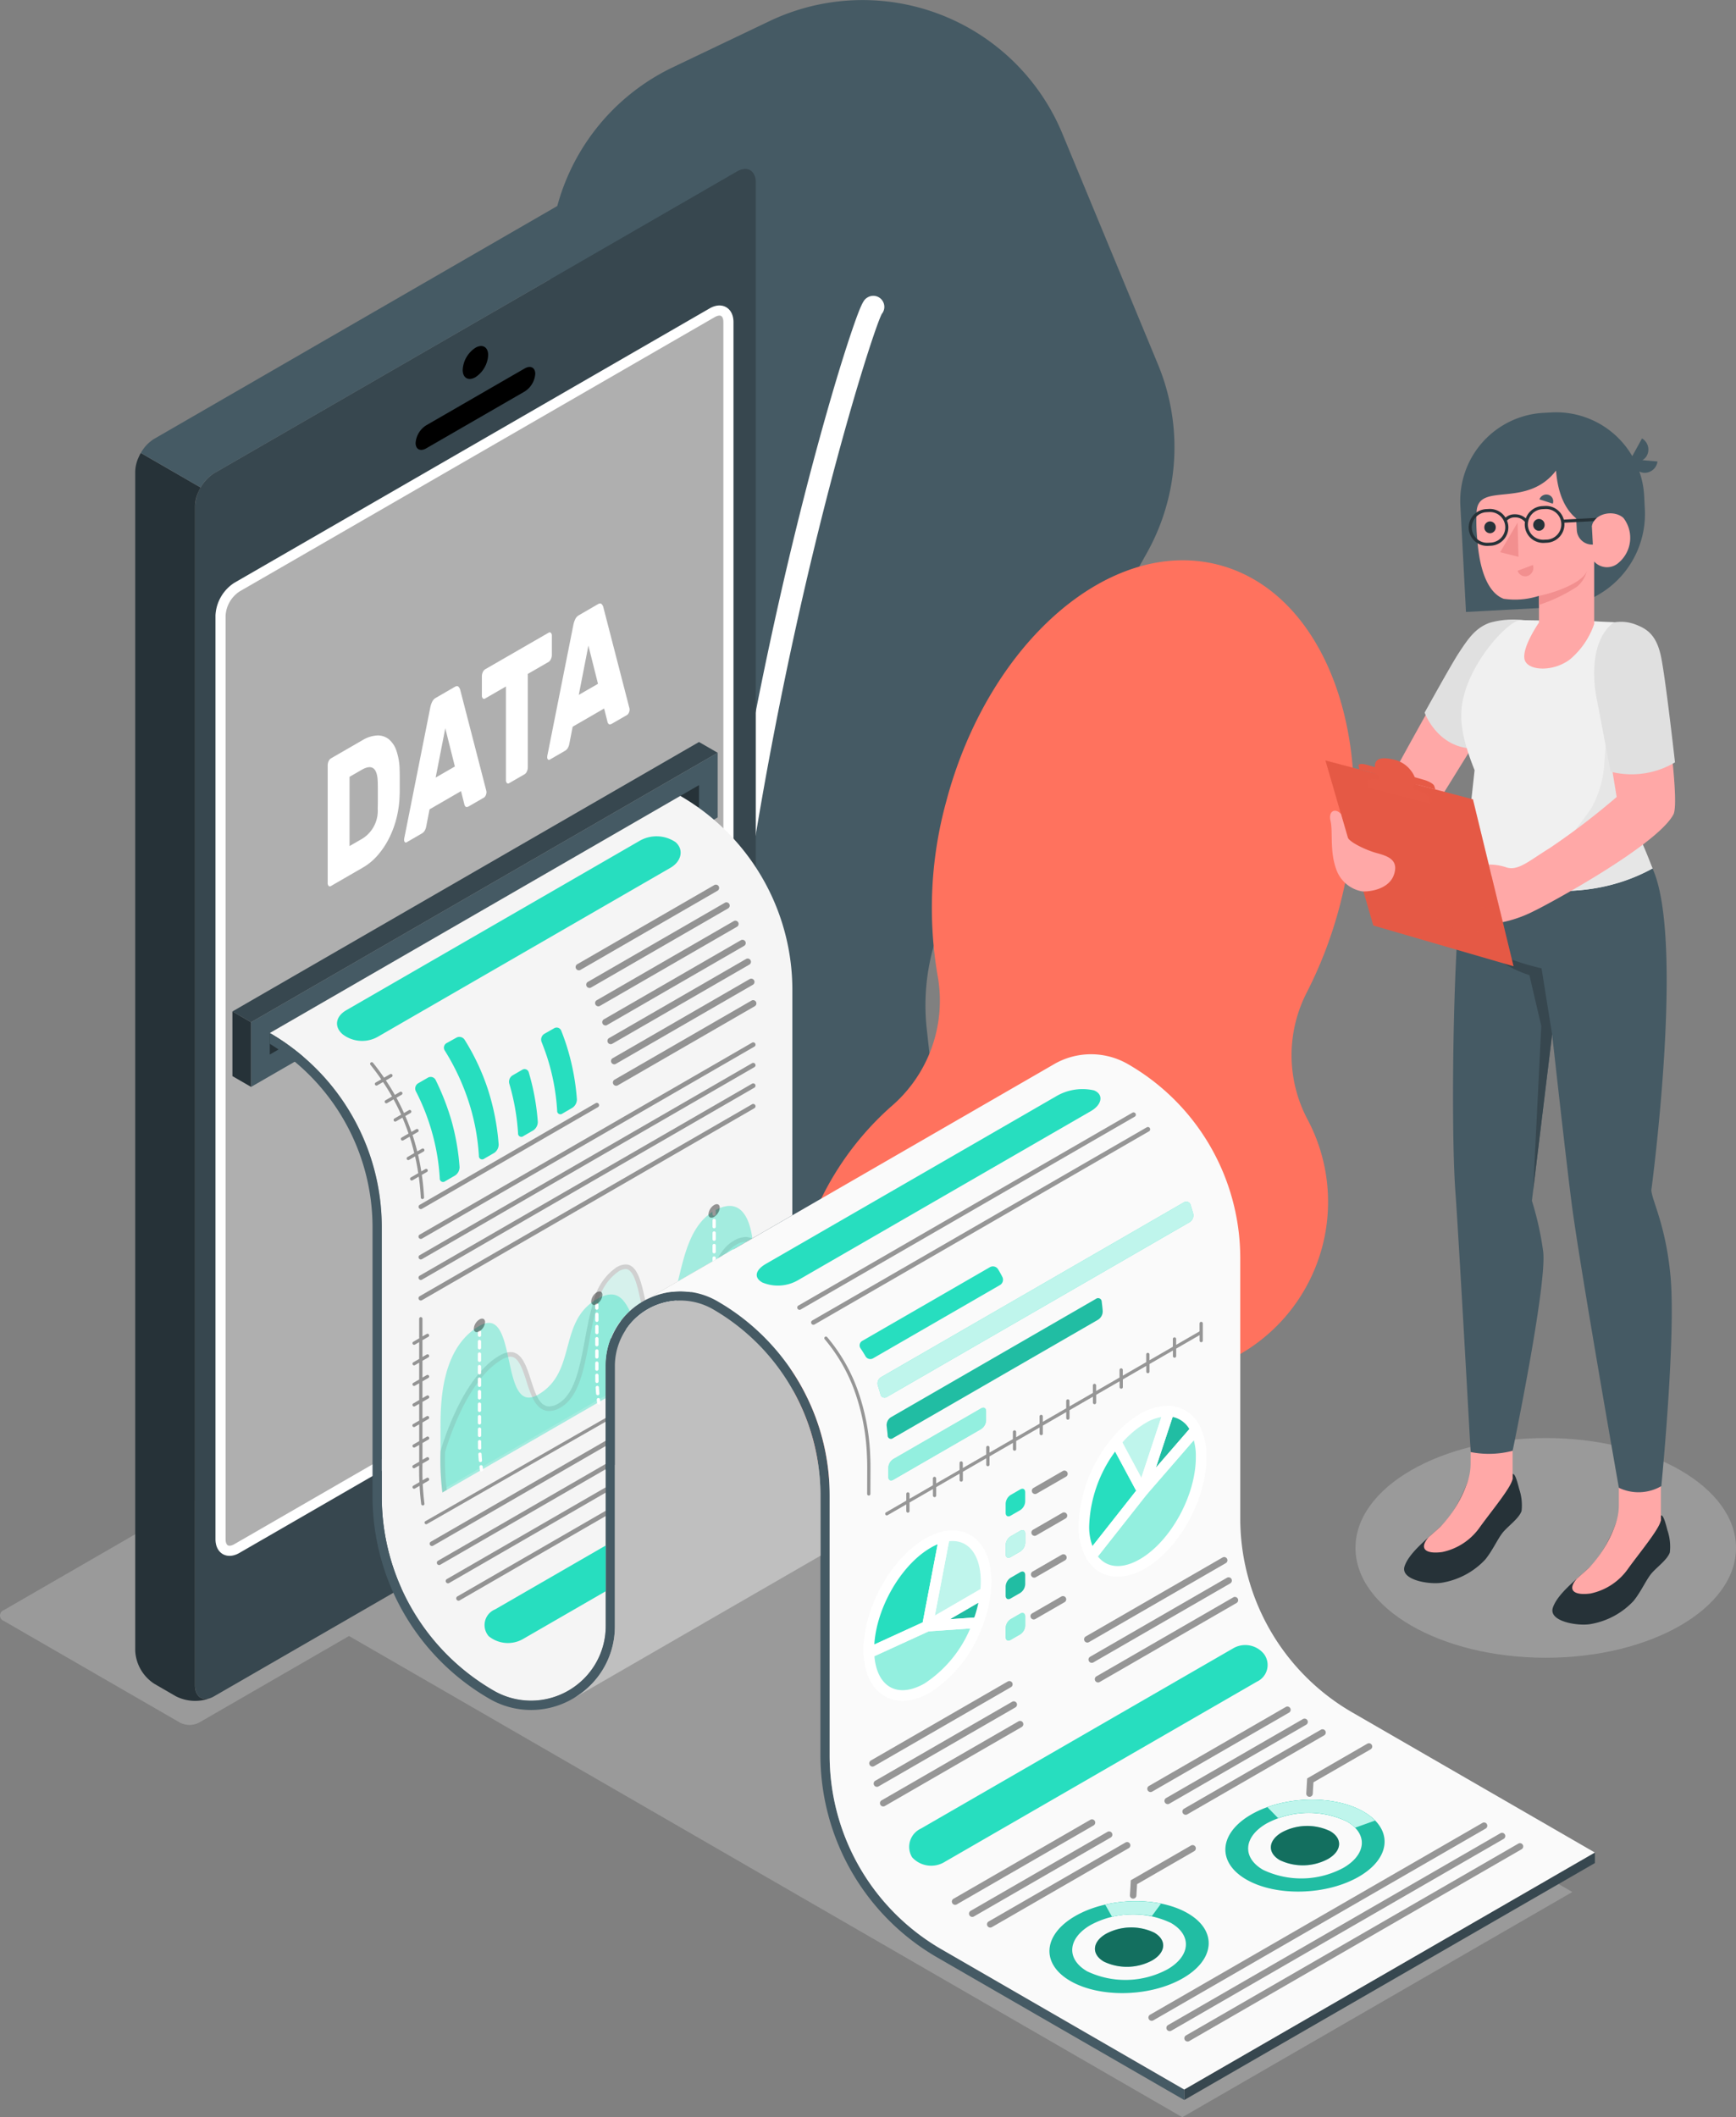 <svg xmlns="http://www.w3.org/2000/svg" xmlns:xlink="http://www.w3.org/1999/xlink" width="171.691" height="209.348" viewBox="0 0 171.691 209.348">
  <rect x="0" y="0" width="171.691" height="209.348" fill="#808080" stroke="none"/>
  <defs>
    <clipPath id="clip-path">
      <path id="Trazado_206300" data-name="Trazado 206300" d="M903.577-38.824l-8.945,5.165-5.5,3.172a5.811,5.811,0,0,0-.518.3,7.288,7.288,0,0,0-3.494,6.271l0,25.705a7.274,7.274,0,0,1-2.949,5.9,7.446,7.446,0,0,1-4.449,1.495,7.324,7.324,0,0,1-3.676-1A22.151,22.151,0,0,1,862.968-11V-37.663A22.114,22.114,0,0,0,860-48.737a22.126,22.126,0,0,0-8.107-8.107L892.5-80.29h0a22.2,22.2,0,0,1,8.112,8.116A22.119,22.119,0,0,1,903.581-61.1v11.615C903.581-46.163,903.577-38.824,903.577-38.824Z" transform="translate(-851.894 80.29)" fill="none"/>
    </clipPath>
  </defs>
  <g id="Grupo_163154" data-name="Grupo 163154" transform="translate(-773.696 245.372)">
    <ellipse id="Shadow" cx="18.816" cy="10.863" rx="18.816" ry="10.863" transform="translate(907.755 -103.182)" fill="#9a9a9a"/>
    <path id="Shadow-2" data-name="Shadow" d="M866,80.47l84.165,48.594,38.575-22.271-84.182-48.6Z" transform="translate(-59.538 -165.088)" fill="#9a9a9a"/>
    <path id="Shadow-3" data-name="Shadow" d="M807.9,70.489,790.477,60.433a.57.57,0,0,1,0-1.079l61.254-35.365a2.064,2.064,0,0,1,1.869,0l17.418,10.056a.57.57,0,0,1,0,1.08L809.765,70.489A2.064,2.064,0,0,1,807.9,70.489Z" transform="translate(-16.394 -145.524)" fill="#9a9a9a"/>
    <g id="Grupo_164910" data-name="Grupo 164910" transform="translate(812.88 -245.372)">
      <path id="Trazado_208559" data-name="Trazado 208559" d="M6132.634,1095.033l9.46,22.831a21.383,21.383,0,0,1-1.092,18.627l-19.184,34.3a21.382,21.382,0,0,0-2.592,12.79l2.135,19.306a21.387,21.387,0,0,1-7.794,18.967h0a21.386,21.386,0,0,1-29.657-2.65l-11.965-13.875a21.385,21.385,0,0,1-2.98-23.435l12.542-25.4a21.392,21.392,0,0,0,2.188-10.459l-1.729-37.265a21.387,21.387,0,0,1,12.15-20.29l9.548-4.559A21.386,21.386,0,0,1,6132.634,1095.033Z" transform="translate(-6066.753 -1081.828)" fill="#455a64"/>
      <g id="Grupo_164879" data-name="Grupo 164879" transform="translate(28.724 29.254)">
        <path id="Trazado_208560" data-name="Trazado 208560" d="M6500.278,1642.2c-1.679-29.918,2.851-60.262,6.947-80.448,2.45-12.081,4.925-21.5,6.569-27.274,1.094-3.844,1.908-6.38,2.4-7.832,1.062-3.149,1.277-3.285,1.6-3.492a1.093,1.093,0,0,1,1.427,1.62c-1.534,2.919-19.9,61.357-16.761,117.3a1.092,1.092,0,1,1-2.181.122Zm18.686-117.2,0,0Zm0,0h0Z" transform="translate(-6499.919 -1522.988)" fill="#fff"/>
      </g>
    </g>
    <path id="Trazado_208603" data-name="Trazado 208603" d="M6558.77,2021.119a13.765,13.765,0,0,0,5.944-12.424,39.665,39.665,0,0,1,2.625-16.917c5.785-15.26,18.9-24.438,29.289-20.5s14.125,19.5,8.341,34.763a42.4,42.4,0,0,1-4.124,8.147,13.545,13.545,0,0,0-1.261,12.493,17.364,17.364,0,0,1-12.727,23.541,13.623,13.623,0,0,0-8.371,5.321c-5.736,7.858-14.405,11.727-21.794,8.926-9.472-3.59-13.253-16.778-8.448-29.455A29.424,29.424,0,0,1,6558.77,2021.119Z" transform="matrix(0.995, -0.105, 0.105, 0.995, -5876.383, -1458.288)" fill="#ff725e"/>
    <g id="Device" transform="translate(787.068 -232.285)">
      <g id="Device-2" data-name="Device" transform="translate(0)">
        <g id="Grupo_163154-2" data-name="Grupo 163154" transform="translate(5.92 3.605)">
          <path id="Trazado_206207" data-name="Trazado 206207" d="M888.361-223.675l-51.7,29.845a4.171,4.171,0,0,0-1.878,3.258V-73.979c0,1.2.843,1.686,1.878,1.084l51.7-29.845A4.17,4.17,0,0,0,890.24-106V-222.591C890.24-223.789,889.4-224.276,888.361-223.675Zm-.828,106.935a2.6,2.6,0,0,1-1.611,2.192L838.914-87.41c-.887.513-1.612.1-1.612-.932v-91.332a3.579,3.579,0,0,1,1.612-2.795L885.922-209.6c.892-.518,1.611-.1,1.611.927Z" transform="translate(-834.783 223.933)" fill="#37474f"/>
        </g>
        <g id="Grupo_163155" data-name="Grupo 163155" transform="translate(0 31.697)">
          <path id="Trazado_206208" data-name="Trazado 206208" d="M828.633-35.789a4.208,4.208,0,0,1-3.528-.117l-2.15-1.243a4.144,4.144,0,0,1-1.885-3.258V-156.992a3.553,3.553,0,0,1,.326-1.405,4.52,4.52,0,0,1,.224-.452,0,0,0,0,0,0,0l5.916,3.417h0a5.148,5.148,0,0,0-.326.689,3.419,3.419,0,0,0-.228,1.164V-36.99C826.99-35.887,827.706-35.384,828.633-35.789Z" transform="translate(-821.069 158.854)" fill="#263238"/>
        </g>
        <path id="Trazado_206209" data-name="Trazado 206209" d="M896.147,67.129c1.639-.946,2.968-.179,2.968,1.714a6.561,6.561,0,0,1-2.968,5.141c-1.639.946-2.968.179-2.968-1.714A6.561,6.561,0,0,1,896.147,67.129Z" transform="translate(-862.052 62.346)" fill="#27debf"/>
        <g id="Grupo_163156" data-name="Grupo 163156" transform="translate(27.731 21.128)">
          <path id="Trazado_206210" data-name="Trazado 206210" d="M897.36-183.168c.7-.4,1.26-.076,1.26.728a2.786,2.786,0,0,1-1.26,2.183c-.7.4-1.26.076-1.26-.727A2.784,2.784,0,0,1,897.36-183.168Z" transform="translate(-891.443 183.34)"/>
          <path id="Trazado_206211" data-name="Trazado 206211" d="M886.363-172.778l9.732-5.618c.581-.335,1.051-.1,1.051.532a2.254,2.254,0,0,1-1.051,1.746l-9.732,5.618c-.581.335-1.051.1-1.051-.532A2.256,2.256,0,0,1,886.363-172.778Z" transform="translate(-885.312 180.617)"/>
        </g>
        <path id="Trazado_206212" data-name="Trazado 206212" d="M890.849-98.388a2.6,2.6,0,0,1-1.611,2.191L842.23-69.057c-.887.512-1.612.1-1.612-.932v-91.332a3.579,3.579,0,0,1,1.612-2.795l47.008-27.134c.892-.518,1.611-.1,1.611.927Z" transform="translate(-832.179 209.09)" fill="#afafaf" stroke="#fff" stroke-miterlimit="10" stroke-width="1"/>
        <g id="Grupo_163157" data-name="Grupo 163157" transform="translate(0.554)">
          <path id="Trazado_206213" data-name="Trazado 206213" d="M883.156-227.636c-.135-.978-.917-1.331-1.857-.787l-51.7,29.846a3.829,3.829,0,0,0-1.326,1.406l-5.916-3.417a3.81,3.81,0,0,1,1.331-1.4l51.695-29.851a4.151,4.151,0,0,1,3.761,0l2.16,1.238A4.218,4.218,0,0,1,883.156-227.636Z" transform="translate(-822.352 232.285)" fill="#455a64"/>
        </g>
      </g>
      <g id="Grupo_163158" data-name="Grupo 163158" transform="translate(19.033 46.584)">
        <path id="Trazado_206214" data-name="Trazado 206214" d="M868.579-93.653a3.166,3.166,0,0,1,1.475-.483,1.734,1.734,0,0,1,1.153.371,2.516,2.516,0,0,1,.761,1.156,6.122,6.122,0,0,1,.31,1.848q.013.372.012.687v1.2c0,.2,0,.429-.012.673a10.41,10.41,0,0,1-.3,2.212,9.682,9.682,0,0,1-.743,2.015,8.008,8.008,0,0,1-1.13,1.689,5.778,5.778,0,0,1-1.463,1.214l-3.161,1.825a.17.17,0,0,1-.222-.016.383.383,0,0,1-.094-.288V-91.193a.918.918,0,0,1,.094-.4.588.588,0,0,1,.222-.272Zm1.533,4.071q-.071-2.032-1.592-1.153l-1.193.689V-83.2l1.252-.723a3.241,3.241,0,0,0,1.533-2.957c.007-.257.012-.5.012-.719v-1.289C870.124-89.1,870.12-89.334,870.113-89.582Z" transform="translate(-865.161 107.186)" fill="#fff"/>
        <path id="Trazado_206215" data-name="Trazado 206215" d="M887.7-105.367q.234-.135.357-.008a.688.688,0,0,1,.17.3L890.78-95.2a.9.9,0,0,1,.047.244.751.751,0,0,1-.076.323.478.478,0,0,1-.181.222l-1.475.852q-.234.135-.334.04a.41.41,0,0,1-.123-.227l-.328-1.307-3.114,1.8-.328,1.685a1.334,1.334,0,0,1-.123.369.79.79,0,0,1-.334.346L882.937-90a.138.138,0,0,1-.182-.012.315.315,0,0,1-.076-.236,1.558,1.558,0,0,1,.047-.3l2.552-12.828a2.342,2.342,0,0,1,.17-.495.866.866,0,0,1,.357-.4Zm-1.9,8.971,1.9-1.095-.948-3.778Z" transform="translate(-875.118 113.608)" fill="#fff"/>
        <path id="Trazado_206216" data-name="Trazado 206216" d="M907.1-117.721a.17.17,0,0,1,.222.016.386.386,0,0,1,.094.288v1.911a.925.925,0,0,1-.094.4.6.6,0,0,1-.222.273l-2.06,1.19v9.245a.923.923,0,0,1-.094.4.6.6,0,0,1-.222.273l-1.534.885a.169.169,0,0,1-.222-.016.383.383,0,0,1-.093-.288V-112.4l-2.061,1.19a.17.17,0,0,1-.222-.016.382.382,0,0,1-.094-.288v-1.911a.914.914,0,0,1,.094-.4.593.593,0,0,1,.222-.272Z" transform="translate(-885.244 120.609)" fill="#fff"/>
        <path id="Trazado_206217" data-name="Trazado 206217" d="M920.488-124.3c.156-.09.275-.092.357-.008a.693.693,0,0,1,.17.3l2.552,9.881a.879.879,0,0,1,.047.243.745.745,0,0,1-.076.323.482.482,0,0,1-.181.222l-1.475.851q-.234.135-.334.04a.407.407,0,0,1-.123-.226l-.328-1.307-3.114,1.8-.328,1.685a1.339,1.339,0,0,1-.123.368.789.789,0,0,1-.334.346l-1.475.852a.139.139,0,0,1-.182-.013.315.315,0,0,1-.076-.235,1.561,1.561,0,0,1,.047-.3l2.552-12.828a2.342,2.342,0,0,1,.17-.494.868.868,0,0,1,.357-.4Zm-1.9,8.971,1.9-1.095-.948-3.778Z" transform="translate(-893.752 124.367)" fill="#fff"/>
      </g>
    </g>
    <g id="Analysis" transform="translate(796.682 -172.004)">
      <g id="Grupo_163181" data-name="Grupo 163181" transform="translate(0 0)">
        <g id="Grupo_163179" data-name="Grupo 163179">
          <path id="Trazado_206249" data-name="Trazado 206249" d="M847.616-63.523l46.146-26.642v6.394L847.616-57.128Z" transform="translate(-845.77 91.231)" fill="#455a64"/>
          <path id="Trazado_206250" data-name="Trazado 206250" d="M851.894-58.247v2.131l42.455-24.511v-2.131Z" transform="translate(-848.202 87.022)" fill="#263238"/>
          <path id="Trazado_206251" data-name="Trazado 206251" d="M845.186-64.926l-1.846-1.066,46.147-26.643,1.845,1.066Z" transform="translate(-843.34 92.635)" fill="#37474f"/>
          <path id="Trazado_206252" data-name="Trazado 206252" d="M843.34-30.913l1.846,1.066v6.395l-1.845-1.066Z" transform="translate(-843.34 57.556)" fill="#263238"/>
        </g>
        <g id="Grupo_163180" data-name="Grupo 163180" transform="translate(3.692 5.329)">
          <path id="Trazado_206253" data-name="Trazado 206253" d="M1102.035,162.787l-40.613,23.432v-1.041l40.609-23.432Z" transform="translate(-970.977 -57.269)" fill="#37474f"/>
          <path id="Trazado_206254" data-name="Trazado 206254" d="M903.577-38.824l-8.945,5.165-5.5,3.172a5.811,5.811,0,0,0-.518.3,7.288,7.288,0,0,0-3.494,6.271l0,25.705a7.274,7.274,0,0,1-2.949,5.9,7.446,7.446,0,0,1-4.449,1.495,7.324,7.324,0,0,1-3.676-1A22.151,22.151,0,0,1,862.968-11V-37.663A22.114,22.114,0,0,0,860-48.737a22.126,22.126,0,0,0-8.107-8.107L892.5-80.29h0a22.2,22.2,0,0,1,8.112,8.116A22.119,22.119,0,0,1,903.581-61.1v11.615C903.581-46.163,903.577-38.824,903.577-38.824Z" transform="translate(-851.894 80.29)" fill="#f5f5f5"/>
          <path id="Trazado_206255" data-name="Trazado 206255" d="M918.345,64.634a22.139,22.139,0,0,1-11.074-19.176l0-25.721a22.091,22.091,0,0,0-1.74-8.6A22.813,22.813,0,0,0,904.3,8.662,22.152,22.152,0,0,0,896.2.559h0a7.382,7.382,0,0,0-11.07,6.4v2.62l-.006-2.624,0,25.705v-.009a7.389,7.389,0,0,1-11.075,6.4,22.151,22.151,0,0,1-11.074-19.181V-6.793A22.109,22.109,0,0,0,860-17.867a22.121,22.121,0,0,0-8.107-8.107v1.063A21.291,21.291,0,0,1,862.059-6.793V19.871a23.121,23.121,0,0,0,11.529,19.967,8.206,8.206,0,0,0,8.293,0c.159-.091.313-.186.468-.291l.014-.009a8.2,8.2,0,0,0,3.663-6.88l0-25.705a6.473,6.473,0,0,1,9.711-5.608,21.282,21.282,0,0,1,10.62,18.39V25.7l0,19.753a23.126,23.126,0,0,0,11.529,19.967l24.447,14.107V78.49Z" transform="translate(-851.894 49.42)" fill="#455a64"/>
          <path id="Trazado_206256" data-name="Trazado 206256" d="M1031.978,57.818,991.37,81.25,967.377,67.394A22.139,22.139,0,0,1,956.3,48.217l0-25.721a22.092,22.092,0,0,0-1.741-8.6,22.735,22.735,0,0,0-1.227-2.472,22.151,22.151,0,0,0-8.107-8.1,7.3,7.3,0,0,0-7.062-.177l5.5-3.172,11.063-6.387,23.68-13.669.059-.036a7.305,7.305,0,0,1,7.371,0,22.127,22.127,0,0,1,8.107,8.107A22.133,22.133,0,0,1,996.909-.936l0,25.717a22.152,22.152,0,0,0,11.074,19.181Z" transform="translate(-900.925 46.66)" fill="#fafafa"/>
          <path id="Trazado_206257" data-name="Trazado 206257" d="M945.842,54.548a21.282,21.282,0,0,0-10.62-18.39,6.473,6.473,0,0,0-9.711,5.608l0,25.705a8.2,8.2,0,0,1-3.663,6.88l-.014.01c-.155.1-.309.2-.468.291l24.48-14.134Z" transform="translate(-891.376 14.608)" fill="#e0e0e0"/>
          <path id="Trazado_206258" data-name="Trazado 206258" d="M945.842,54.548a21.282,21.282,0,0,0-10.62-18.39,6.473,6.473,0,0,0-9.711,5.608l0,25.705a8.2,8.2,0,0,1-3.663,6.88l-.014.01c-.155.1-.309.2-.468.291l24.48-14.134Z" transform="translate(-891.376 14.608)" opacity="0.15"/>
        </g>
      </g>
      <g id="Grupo_163221" data-name="Grupo 163221" transform="translate(3.692 5.329)">
        <g id="Grupo_163220" data-name="Grupo 163220" clip-path="url(#clip-path)">
          <g id="Grupo_163219" data-name="Grupo 163219" transform="translate(6.653 3.999)">
            <path id="Trazado_206259" data-name="Trazado 206259" d="M867.866-51.451a3.161,3.161,0,0,0,3.448.26l28.977-16.73c1.086-.628,1.343-1.8.493-2.534a3.356,3.356,0,0,0-3.566-.118L868.227-53.835C867.14-53.208,867.012-52.182,867.866-51.451Z" transform="translate(-867.307 71.026)" fill="#27debf"/>
            <g id="Grupo_163182" data-name="Grupo 163182" transform="translate(23.6 4.78)">
              <path id="Trazado_206260" data-name="Trazado 206260" d="M922.3-51.486a.321.321,0,0,1-.279-.161.322.322,0,0,1,.118-.44l13.549-7.823a.322.322,0,0,1,.44.117.322.322,0,0,1-.118.44l-13.548,7.823A.324.324,0,0,1,922.3-51.486Z" transform="translate(-921.979 59.952)" opacity="0.4"/>
            </g>
            <g id="Grupo_163183" data-name="Grupo 163183" transform="translate(24.646 6.525)">
              <path id="Trazado_206261" data-name="Trazado 206261" d="M924.724-47.444a.322.322,0,0,1-.279-.161.321.321,0,0,1,.118-.439l13.548-7.823a.323.323,0,0,1,.44.118.321.321,0,0,1-.118.439l-13.549,7.823A.32.32,0,0,1,924.724-47.444Z" transform="translate(-924.402 55.91)" opacity="0.4"/>
            </g>
            <g id="Grupo_163184" data-name="Grupo 163184" transform="translate(25.524 8.341)">
              <path id="Trazado_206262" data-name="Trazado 206262" d="M926.76-43.236a.321.321,0,0,1-.279-.161.321.321,0,0,1,.117-.44l13.549-7.823a.321.321,0,0,1,.439.117.321.321,0,0,1-.117.44l-13.549,7.823A.321.321,0,0,1,926.76-43.236Z" transform="translate(-926.437 51.702)" opacity="0.4"/>
            </g>
            <g id="Grupo_163185" data-name="Grupo 163185" transform="translate(26.23 10.231)">
              <path id="Trazado_206263" data-name="Trazado 206263" d="M928.394-38.858a.322.322,0,0,1-.279-.161.322.322,0,0,1,.118-.44l13.548-7.823a.323.323,0,0,1,.44.118.322.322,0,0,1-.118.44L928.555-38.9A.32.32,0,0,1,928.394-38.858Z" transform="translate(-928.072 47.324)" opacity="0.4"/>
            </g>
            <g id="Grupo_163186" data-name="Grupo 163186" transform="translate(26.745 12.083)">
              <path id="Trazado_206264" data-name="Trazado 206264" d="M929.589-34.568a.322.322,0,0,1-.279-.161.322.322,0,0,1,.117-.44l13.549-7.823a.322.322,0,0,1,.439.118.321.321,0,0,1-.117.44L929.75-34.612A.32.32,0,0,1,929.589-34.568Z" transform="translate(-929.266 43.035)" opacity="0.4"/>
            </g>
            <g id="Grupo_163187" data-name="Grupo 163187" transform="translate(27.094 14.073)">
              <path id="Trazado_206265" data-name="Trazado 206265" d="M930.4-29.957a.322.322,0,0,1-.279-.161.321.321,0,0,1,.117-.439l13.548-7.823a.322.322,0,0,1,.439.118.321.321,0,0,1-.117.44L930.557-30A.321.321,0,0,1,930.4-29.957Z" transform="translate(-930.073 38.424)" opacity="0.4"/>
            </g>
            <g id="Grupo_163188" data-name="Grupo 163188" transform="translate(27.283 16.197)">
              <path id="Trazado_206266" data-name="Trazado 206266" d="M930.835-25.037a.322.322,0,0,1-.279-.161.322.322,0,0,1,.117-.44l13.549-7.823a.322.322,0,0,1,.439.118.321.321,0,0,1-.117.44L931-25.081A.32.32,0,0,1,930.835-25.037Z" transform="translate(-930.512 33.504)" opacity="0.4"/>
            </g>
            <g id="Grupo_163189" data-name="Grupo 163189" transform="translate(8.061 20.373)">
              <path id="Trazado_206267" data-name="Trazado 206267" d="M886.21-4.394a.227.227,0,0,1-.2-.114.227.227,0,0,1,.083-.31L918.97-23.8a.227.227,0,0,1,.31.083.227.227,0,0,1-.083.31L886.323-4.424A.227.227,0,0,1,886.21-4.394Z" transform="translate(-885.982 23.828)" opacity="0.4"/>
              <path id="Trazado_206268" data-name="Trazado 206268" d="M886.21.307a.227.227,0,0,1-.114-.423L918.97-19.1a.226.226,0,0,1,.31.083.227.227,0,0,1-.083.31L886.323.276A.222.222,0,0,1,886.21.307Z" transform="translate(-885.982 21.157)" opacity="0.4"/>
              <path id="Trazado_206269" data-name="Trazado 206269" d="M886.21,5.008a.227.227,0,0,1-.114-.424L918.97-14.4a.227.227,0,0,1,.31.083.227.227,0,0,1-.083.31L886.323,4.977A.227.227,0,0,1,886.21,5.008Z" transform="translate(-885.982 18.485)" opacity="0.4"/>
              <path id="Trazado_206270" data-name="Trazado 206270" d="M886.21,9.709a.227.227,0,0,1-.114-.424L918.97-9.695a.226.226,0,0,1,.31.083.226.226,0,0,1-.083.31L886.323,9.678A.227.227,0,0,1,886.21,9.709Z" transform="translate(-885.982 15.813)" opacity="0.4"/>
            </g>
            <g id="Grupo_163194" data-name="Grupo 163194" transform="translate(3.27 18.913)">
              <g id="Grupo_163191" data-name="Grupo 163191" transform="translate(4.791 7.442)">
                <g id="Grupo_163190" data-name="Grupo 163190" transform="translate(0 0)">
                  <path id="Trazado_206271" data-name="Trazado 206271" d="M886.21.531A.227.227,0,0,1,886.1.107L903.5-9.942a.226.226,0,0,1,.31.083.227.227,0,0,1-.083.31L886.323.5A.227.227,0,0,1,886.21.531Z" transform="translate(-885.982 9.972)" opacity="0.4"/>
                </g>
              </g>
              <g id="Grupo_163192" data-name="Grupo 163192" transform="translate(4.465 4.879)">
                <path id="Trazado_206272" data-name="Trazado 206272" d="M885.289-14.495a21.418,21.418,0,0,1,1.612,4.113,21.2,21.2,0,0,1,.753,4.5.328.328,0,0,0,.534.282l.968-.559a.99.99,0,0,0,.455-.851,23.082,23.082,0,0,0-.815-4.633,24.952,24.952,0,0,0-1.557-3.98.549.549,0,0,0-.765-.214l-.952.55A.606.606,0,0,0,885.289-14.495Z" transform="translate(-885.226 15.91)" fill="#27debf"/>
              </g>
              <g id="Grupo_163193" data-name="Grupo 163193" transform="translate(7.308 0.919)">
                <path id="Trazado_206273" data-name="Trazado 206273" d="M891.9-23.726a22.875,22.875,0,0,1,2.329,4.965,21.431,21.431,0,0,1,1.039,5.433.324.324,0,0,0,.528.283l.967-.559a1,1,0,0,0,.459-.852,23.244,23.244,0,0,0-1.058-5.423,22.269,22.269,0,0,0-2.314-4.932.615.615,0,0,0-.806-.2l-.963.535A.517.517,0,0,0,891.9-23.726Z" transform="translate(-891.814 25.085)" fill="#27debf"/>
              </g>
              <path id="Trazado_206274" data-name="Trazado 206274" d="M906.377-15.609" transform="translate(-892.782 20.618)" fill="#27debf"/>
              <path id="Trazado_206275" data-name="Trazado 206275" d="M908.014-17.631l-.951.549a.738.738,0,0,0-.316.824,22.162,22.162,0,0,1,.864,4.894.324.324,0,0,0,.527.283l.967-.559a1,1,0,0,0,.459-.852,23.107,23.107,0,0,0-.891-4.88A.431.431,0,0,0,908.014-17.631Z" transform="translate(-892.976 21.807)" fill="#27debf"/>
              <path id="Trazado_206276" data-name="Trazado 206276" d="M916.064-26.9a.486.486,0,0,0-.711-.244l-.958.545a.664.664,0,0,0-.277.806q.26.651.5,1.354A21.45,21.45,0,0,1,915.658-19a.324.324,0,0,0,.527.283l.967-.559a1,1,0,0,0,.458-.852,23.216,23.216,0,0,0-1.058-5.423Q916.325-26.243,916.064-26.9Z" transform="translate(-897.156 27.212)" fill="#27debf"/>
              <path id="Trazado_206277" data-name="Trazado 206277" d="M880.569-8.661a.16.16,0,0,0-.22-.059l-.4.234c-.089-.559-.193-1.112-.32-1.655l.547-.316a.16.16,0,0,0,.059-.22.16.16,0,0,0-.219-.059l-.469.271c-.136-.548-.288-1.09-.464-1.621l.521-.3a.161.161,0,0,0,.059-.22.16.16,0,0,0-.22-.059l-.469.271c-.18-.518-.372-1.029-.589-1.529l-.018-.041.517-.3a.161.161,0,0,0,.059-.22.159.159,0,0,0-.22-.059l-.487.281q-.338-.76-.747-1.509l.515-.3a.161.161,0,0,0,.059-.22.16.16,0,0,0-.22-.059l-.511.295q-.409-.723-.886-1.434l.58-.335a.161.161,0,0,0,.059-.22.16.16,0,0,0-.22-.059l-.6.346c-.341-.5-.7-.988-1.091-1.472a.161.161,0,0,0-.227-.025.161.161,0,0,0-.025.226q.566.708,1.063,1.433l-.552.319a.161.161,0,0,0-.059.22.161.161,0,0,0,.139.081.163.163,0,0,0,.08-.022l.572-.331q.476.71.887,1.434l-.642.371a.161.161,0,0,0-.059.22.16.16,0,0,0,.139.081.16.16,0,0,0,.08-.022l.637-.368q.409.75.746,1.51l-.664.384a.161.161,0,0,0-.059.22.16.16,0,0,0,.139.081.161.161,0,0,0,.081-.022l.635-.366,0,.006c.222.513.42,1.036.6,1.567l-.679.392a.161.161,0,0,0-.059.22.159.159,0,0,0,.139.081.159.159,0,0,0,.08-.022l.628-.362c.174.532.324,1.075.458,1.624l-.673.389a.161.161,0,0,0-.059.22.161.161,0,0,0,.139.081.158.158,0,0,0,.08-.022l.595-.343c.125.546.226,1.1.312,1.66l-.729.421a.161.161,0,0,0-.059.22.16.16,0,0,0,.139.081.161.161,0,0,0,.081-.022l.622-.36q.141,1.019.2,2.066a.161.161,0,0,0,.161.153h.008a.16.16,0,0,0,.152-.169c-.039-.751-.114-1.492-.219-2.222l.511-.295A.161.161,0,0,0,880.569-8.661Z" transform="translate(-874.883 22.708)" opacity="0.4"/>
            </g>
            <g id="Grupo_163213" data-name="Grupo 163213" transform="translate(7.461 36.372)">
              <g id="Grupo_163197" data-name="Grupo 163197" transform="translate(2.758 3.248)" opacity="0.15">
                <g id="Grupo_163195" data-name="Grupo 163195" transform="translate(0.228 0.227)">
                  <path id="Trazado_206278" data-name="Trazado 206278" d="M891.667,45.947a26.18,26.18,0,0,1-.146-3.66c.132-.468,2.093-7.2,5.7-9.295a2.463,2.463,0,0,1,.711-.3,1.332,1.332,0,0,1,.3-.035c.956,0,1.385,1.33,1.8,2.617a13.021,13.021,0,0,0,.569,1.547,1.734,1.734,0,0,0,1.46,1.2,2.017,2.017,0,0,0,.988-.305c1.734-.988,2.233-3.663,2.761-6.5a32.037,32.037,0,0,1,.851-3.752,5.3,5.3,0,0,1,2.147-3.221,1.665,1.665,0,0,1,.8-.262c1,0,1.385,1.791,1.753,3.521a14.411,14.411,0,0,0,.73,2.653c.366.834.848,1.24,1.472,1.24a2.1,2.1,0,0,0,1.04-.326c2.128-1.229,2.772-3.311,3.395-5.325.529-1.71,1.028-3.325,2.432-4.141a2.1,2.1,0,0,1,1.044-.328,1.313,1.313,0,0,1,.459.081,8.979,8.979,0,0,1,.068.964l.023,4.077c.038.78.09,1.393.162,1.92Z" transform="translate(-891.508 -21.286)" fill="#27debf"/>
                </g>
                <g id="Grupo_163196" data-name="Grupo 163196">
                  <path id="Trazado_206279" data-name="Trazado 206279" d="M922.131,28.148c-.091-.609-.146-1.3-.182-2.04l-.023-4.076a9.331,9.331,0,0,0-.086-1.122,1.547,1.547,0,0,0-.668-.15h0a2.31,2.31,0,0,0-1.159.359c-3.131,1.822-1.936,7.221-5.826,9.465a1.883,1.883,0,0,1-.926.3c-.58,0-.971-.439-1.264-1.105-.916-2.065-.891-6.31-2.692-6.31a1.869,1.869,0,0,0-.916.293,5.609,5.609,0,0,0-2.249,3.349c-1.159,3.635-1.091,8.743-3.508,10.12a1.8,1.8,0,0,1-.876.276c-.575,0-.954-.443-1.255-1.076-.748-1.568-1.011-4.294-2.574-4.294a1.564,1.564,0,0,0-.343.041,2.679,2.679,0,0,0-.777.322c-3.844,2.236-5.812,9.456-5.812,9.456a26.312,26.312,0,0,0,.187,4.064l.445-.257a4.844,4.844,0,0,1-.07-.484,25.915,25.915,0,0,1-.11-3.253c.182-.637,2.109-7.11,5.589-9.134a2.24,2.24,0,0,1,.647-.271,1.111,1.111,0,0,1,.243-.029c.79,0,1.194,1.251,1.583,2.46a13.222,13.222,0,0,0,.58,1.575c.157.33.634,1.335,1.665,1.335a2.23,2.23,0,0,0,1.1-.335c1.826-1.04,2.333-3.766,2.871-6.652a31.953,31.953,0,0,1,.845-3.725,5.094,5.094,0,0,1,2.043-3.093,1.453,1.453,0,0,1,.689-.232c.821,0,1.2,1.775,1.531,3.341a14.609,14.609,0,0,0,.745,2.7c.4.913.967,1.377,1.681,1.377a2.31,2.31,0,0,0,1.153-.357c2.206-1.273,2.892-3.494,3.5-5.454.515-1.666,1-3.24,2.329-4.012a1.885,1.885,0,0,1,.929-.3h0a1.088,1.088,0,0,1,.25.028c.049.461.05.786.05.792l.023,4.1c.035.7.081,1.277.144,1.777a3.206,3.206,0,0,0,.088.474l.4-.233" transform="translate(-890.981 -20.759)"/>
                </g>
              </g>
              <g id="Grupo_163198" data-name="Grupo 163198" transform="translate(2.761 0.174)" opacity="0.4">
                <path id="Trazado_206280" data-name="Trazado 206280" d="M891,35.848v2.057a25.983,25.983,0,0,0,.186,4.063L922.132,24.1c-.089-.608-.145-1.3-.182-2.043l-.022-4.074s0-6.088-3.868-3.855c-4.065,2.347-2.915,9.8-5.8,11.466-2.912,1.681-1.934-4.971-5.8-2.738s-1.934,7.2-5.8,9.437-1.934-9.029-5.8-6.8S890.987,33.277,891,35.848Z" transform="translate(-890.986 -13.638)" fill="#27debf"/>
              </g>
              <g id="Grupo_163199" data-name="Grupo 163199" transform="translate(1.195 12.476)">
                <path id="Trazado_206281" data-name="Trazado 206281" d="M887.521,61.306a.161.161,0,0,1-.08-.3l32.917-18.848a.161.161,0,0,1,.16.279L887.6,61.285A.162.162,0,0,1,887.521,61.306Z" transform="translate(-887.36 -42.136)" opacity="0.4"/>
              </g>
              <g id="Grupo_163203" data-name="Grupo 163203" transform="translate(6.465 12.476)">
                <g id="Grupo_163200" data-name="Grupo 163200" transform="translate(0.003)">
                  <path id="Trazado_206282" data-name="Trazado 206282" d="M899.735,42.779a.161.161,0,0,1-.161-.161V42.3a.161.161,0,1,1,.323,0v.322A.161.161,0,0,1,899.735,42.779Z" transform="translate(-899.574 -42.135)" fill="#fff"/>
                </g>
                <g id="Grupo_163201" data-name="Grupo 163201" transform="translate(0 0.943)">
                  <path id="Trazado_206283" data-name="Trazado 206283" d="M899.824,56.4a.161.161,0,0,1-.16-.147c-.019-.205-.035-.413-.048-.621a.161.161,0,0,1,.151-.171.149.149,0,0,1,.17.151q.019.308.047.613a.16.16,0,0,1-.146.175Zm-.076-1.235a.161.161,0,0,1-.161-.159c0-.179,0-.386-.006-.621a.161.161,0,0,1,.16-.162.148.148,0,0,1,.162.16c0,.234,0,.44.007.619a.162.162,0,0,1-.159.164Zm-.01-1.238a.161.161,0,0,1-.161-.16l0-.62a.161.161,0,0,1,.161-.161h0a.161.161,0,0,1,.161.161l0,.619a.161.161,0,0,1-.16.162Zm-.006-1.238a.161.161,0,0,1-.161-.161v-.619a.161.161,0,0,1,.161-.161h0a.161.161,0,0,1,.161.161l0,.619a.162.162,0,0,1-.161.161Zm0-1.238a.161.161,0,0,1-.161-.161v-.619a.161.161,0,0,1,.322,0v.619A.161.161,0,0,1,899.729,51.452Zm0-1.239a.161.161,0,0,1-.161-.161v-.619a.161.161,0,0,1,.322,0v.619A.161.161,0,0,1,899.728,50.213Zm0-1.238a.161.161,0,0,1-.161-.161V48.2a.161.161,0,0,1,.322,0v.619A.161.161,0,0,1,899.728,48.975Zm0-1.238h0a.161.161,0,0,1-.161-.161v-.619a.161.161,0,0,1,.322,0v.619A.161.161,0,0,1,899.728,47.737Zm0-1.238h0a.162.162,0,0,1-.161-.161v-.619a.161.161,0,0,1,.322,0v.62A.161.161,0,0,1,899.729,46.5Zm0-1.238a.161.161,0,0,1-.161-.161v-.617a.163.163,0,0,1,.161-.162h0a.16.16,0,0,1,.161.16V45.1A.161.161,0,0,1,899.73,45.26Z" transform="translate(-899.567 -44.32)" fill="#fff"/>
                </g>
                <g id="Grupo_163202" data-name="Grupo 163202" transform="translate(0.16 13.317)">
                  <path id="Trazado_206284" data-name="Trazado 206284" d="M900.14,73.627a.162.162,0,0,1-.16-.14c-.014-.107-.028-.215-.041-.322a.161.161,0,0,1,.319-.037c.013.106.026.211.041.316a.161.161,0,0,1-.139.181Z" transform="translate(-899.938 -72.986)" fill="#fff"/>
                </g>
              </g>
              <g id="Grupo_163207" data-name="Grupo 163207" transform="translate(29.674 0.506)">
                <g id="Grupo_163204" data-name="Grupo 163204" transform="translate(0.003)">
                  <path id="Trazado_206285" data-name="Trazado 206285" d="M953.5,15.049a.162.162,0,0,1-.161-.161v-.323a.161.161,0,0,1,.161-.16h0a.161.161,0,0,1,.161.161v.322A.161.161,0,0,1,953.5,15.049Z" transform="translate(-953.342 -14.405)" fill="#fff"/>
                </g>
                <g id="Grupo_163205" data-name="Grupo 163205" transform="translate(0 0.941)">
                  <path id="Trazado_206286" data-name="Trazado 206286" d="M953.592,28.669a.161.161,0,0,1-.16-.146c-.019-.205-.035-.413-.048-.621a.16.16,0,0,1,.15-.171.155.155,0,0,1,.171.15q.02.308.047.613a.16.16,0,0,1-.145.175Zm-.076-1.235a.161.161,0,0,1-.161-.159c0-.178,0-.386-.007-.62a.161.161,0,0,1,.16-.162h0a.161.161,0,0,1,.161.16c0,.233,0,.44.007.619a.162.162,0,0,1-.159.163Zm-.011-1.239a.162.162,0,0,1-.161-.16l0-.62a.161.161,0,0,1,.161-.161h0a.162.162,0,0,1,.161.161l0,.619a.162.162,0,0,1-.16.162Zm-.006-1.238a.162.162,0,0,1-.161-.161v-.619a.161.161,0,0,1,.161-.161h0a.161.161,0,0,1,.161.161V24.8a.162.162,0,0,1-.161.162Zm0-1.238a.161.161,0,0,1-.161-.161v-.619a.161.161,0,0,1,.322,0v.619A.161.161,0,0,1,953.5,23.719Zm0-1.238a.161.161,0,0,1-.161-.161V21.7a.161.161,0,1,1,.322,0v.619A.161.161,0,0,1,953.5,22.481Zm0-1.238a.161.161,0,0,1-.161-.161v-.619a.161.161,0,0,1,.322,0v.619A.161.161,0,0,1,953.5,21.243Zm0-1.239h0a.161.161,0,0,1-.161-.161v-.619a.161.161,0,0,1,.322,0v.619A.161.161,0,0,1,953.5,20Zm0-1.238h0a.161.161,0,0,1-.161-.161v-.619a.161.161,0,0,1,.322,0v.62A.161.161,0,0,1,953.5,18.766Zm0-1.238h0a.161.161,0,0,1-.161-.161v-.619a.161.161,0,1,1,.322,0v.62A.161.161,0,0,1,953.5,17.528Z" transform="translate(-953.335 -16.586)" fill="#fff"/>
                </g>
                <g id="Grupo_163206" data-name="Grupo 163206" transform="translate(0.16 13.316)">
                  <path id="Trazado_206287" data-name="Trazado 206287" d="M953.907,45.9a.162.162,0,0,1-.16-.14q-.021-.16-.041-.321a.161.161,0,0,1,.14-.179.156.156,0,0,1,.179.14q.019.159.041.317a.162.162,0,0,1-.139.181Z" transform="translate(-953.705 -45.254)" fill="#fff"/>
                </g>
              </g>
              <g id="Grupo_163211" data-name="Grupo 163211" transform="translate(18.069 9.792)">
                <g id="Grupo_163208" data-name="Grupo 163208" transform="translate(0.002)">
                  <path id="Trazado_206288" data-name="Trazado 206288" d="M926.615,36.562a.161.161,0,0,1-.161-.161v-.322a.161.161,0,0,1,.322,0V36.4A.161.161,0,0,1,926.615,36.562Z" transform="translate(-926.454 -35.918)" fill="#fff"/>
                </g>
                <g id="Grupo_163209" data-name="Grupo 163209" transform="translate(0 0.925)">
                  <path id="Trazado_206289" data-name="Trazado 206289" d="M926.706,46.233a.161.161,0,0,1-.16-.146c-.019-.2-.035-.4-.047-.607a.162.162,0,0,1,.151-.171.153.153,0,0,1,.171.151q.019.3.047.6a.161.161,0,0,1-.145.175Zm-.076-1.206a.162.162,0,0,1-.161-.16l-.007-.6a.161.161,0,0,1,.159-.163h0a.161.161,0,0,1,.161.159l.007.6a.162.162,0,0,1-.159.163Zm-.012-1.207a.161.161,0,0,1-.161-.16l0-.6a.161.161,0,0,1,.16-.162h0a.161.161,0,0,1,.161.16l0,.6a.161.161,0,0,1-.16.162Zm0-1.208a.162.162,0,0,1-.161-.161v-.6a.162.162,0,0,1,.161-.162h0a.161.161,0,0,1,.161.161v.6a.162.162,0,0,1-.161.161Zm0-1.207a.162.162,0,0,1-.161-.161v-.6a.161.161,0,0,1,.322,0v.6A.162.162,0,0,1,926.611,41.4Zm0-1.208h0a.161.161,0,0,1-.161-.161v-.6a.161.161,0,0,1,.322,0v.6A.161.161,0,0,1,926.611,40.2Zm0-1.208h0a.162.162,0,0,1-.161-.161v-.6a.161.161,0,0,1,.322,0v.6A.161.161,0,0,1,926.612,38.988Z" transform="translate(-926.45 -38.062)" fill="#fff"/>
                </g>
                <g id="Grupo_163210" data-name="Grupo 163210" transform="translate(0.158 9.373)">
                  <path id="Trazado_206290" data-name="Trazado 206290" d="M927.018,58.275a.162.162,0,0,1-.16-.14c-.014-.107-.028-.214-.041-.322a.161.161,0,1,1,.32-.038c.013.106.026.212.041.317a.162.162,0,0,1-.139.181Z" transform="translate(-926.816 -57.633)" fill="#fff"/>
                </g>
              </g>
              <g id="Grupo_163212" data-name="Grupo 163212" transform="translate(6.069 11.316)">
                <path id="Trazado_206291" data-name="Trazado 206291" d="M899.207,39.53c.307-.177.556-.06.556.263a1.177,1.177,0,0,1-.556.905c-.307.177-.556.06-.556-.263A1.176,1.176,0,0,1,899.207,39.53Z" transform="translate(-898.651 -39.448)" opacity="0.4"/>
              </g>
              <path id="Trazado_206292" data-name="Trazado 206292" d="M926.094,33.309c.307-.177.557-.06.557.263a1.177,1.177,0,0,1-.557.905c-.307.177-.556.06-.556-.262A1.178,1.178,0,0,1,926.094,33.309Z" transform="translate(-907.863 -24.596)" opacity="0.4"/>
              <path id="Trazado_206293" data-name="Trazado 206293" d="M952.973,13.316c.307-.177.557-.06.557.262a1.177,1.177,0,0,1-.557.906c-.307.177-.556.06-.556-.263A1.177,1.177,0,0,1,952.973,13.316Z" transform="translate(-923.139 -13.233)" opacity="0.4"/>
              <path id="Trazado_206294" data-name="Trazado 206294" d="M886.161,43.08A.161.161,0,1,0,886,42.8l-.42.243V41.383l.582-.336a.161.161,0,0,0-.161-.279l-.421.243v-1.75a.161.161,0,0,0-.323,0V41.2l-.583.337a.161.161,0,1,0,.161.279l.422-.244v1.662l-.583.337a.161.161,0,0,0,.08.3.165.165,0,0,0,.08-.022l.423-.244v1.662l-.584.337a.161.161,0,1,0,.161.279l.423-.244V47.3l-.584.338a.161.161,0,1,0,.161.279l.423-.245V49.33l-.584.338a.161.161,0,1,0,.161.278l.424-.245v1.662l-.585.338a.161.161,0,1,0,.161.279l.424-.245V53.4l-.586.338a.161.161,0,1,0,.161.278l.422-.243c-.01.552,0,1.1.019,1.651l-.6.347a.161.161,0,0,0,.08.3.158.158,0,0,0,.08-.022l.461-.266c.035.6.086,1.205.162,1.8a.161.161,0,0,0,.16.14h.02a.161.161,0,0,0,.139-.18c-.081-.637-.137-1.284-.17-1.936l.554-.32A.161.161,0,1,0,886,55l-.407.235c-.02-.549-.026-1.1-.012-1.655l.58-.335a.161.161,0,0,0-.161-.279l-.418.242V51.549l.579-.335a.161.161,0,1,0-.161-.278l-.419.242V49.516l.58-.335A.161.161,0,0,0,886,48.9l-.419.242V47.482l.58-.335a.161.161,0,1,0-.161-.278l-.419.242V45.449l.581-.335a.161.161,0,0,0-.161-.279l-.42.243V43.416Z" transform="translate(-884.591 -27.934)" opacity="0.4"/>
            </g>
            <path id="Trazado_206295" data-name="Trazado 206295" d="M935.859,67.122,904.941,84.973a3.009,3.009,0,0,1-3.441-.248,1.676,1.676,0,0,1,.627-2.65l30.909-17.846a2.822,2.822,0,0,1,3.313.375A1.523,1.523,0,0,1,935.859,67.122Z" transform="translate(-886.496 -5.635)" fill="#27debf"/>
            <g id="Grupo_163218" data-name="Grupo 163218" transform="translate(9.162 49.609)">
              <g id="Grupo_163214" data-name="Grupo 163214">
                <path id="Trazado_206296" data-name="Trazado 206296" d="M888.759,64.461a.227.227,0,0,1-.113-.424L923.47,43.93a.227.227,0,1,1,.227.393L888.872,64.43A.221.221,0,0,1,888.759,64.461Z" transform="translate(-888.532 -43.899)" opacity="0.4"/>
              </g>
              <g id="Grupo_163215" data-name="Grupo 163215" transform="translate(0.712 1.879)">
                <path id="Trazado_206297" data-name="Trazado 206297" d="M890.408,68.818a.227.227,0,0,1-.114-.424l34.83-20.11a.227.227,0,0,1,.227.393l-34.831,20.11A.221.221,0,0,1,890.408,68.818Z" transform="translate(-890.181 -48.253)" opacity="0.4"/>
              </g>
              <g id="Grupo_163216" data-name="Grupo 163216" transform="translate(1.59 3.682)">
                <path id="Trazado_206298" data-name="Trazado 206298" d="M892.444,73a.227.227,0,0,1-.114-.424l34.835-20.112a.227.227,0,1,1,.227.393L892.557,72.967A.222.222,0,0,1,892.444,73Z" transform="translate(-892.216 -52.43)" opacity="0.4"/>
              </g>
              <g id="Grupo_163217" data-name="Grupo 163217" transform="translate(2.628 5.398)">
                <path id="Trazado_206299" data-name="Trazado 206299" d="M894.847,76.975a.227.227,0,0,1-.113-.424l34.84-20.115a.227.227,0,0,1,.227.393L894.96,76.944A.226.226,0,0,1,894.847,76.975Z" transform="translate(-894.62 -56.404)" opacity="0.4"/>
              </g>
            </g>
          </g>
        </g>
      </g>
      <g id="Grupo_163268" data-name="Grupo 163268" transform="translate(51.855 34.287)">
        <path id="Trazado_206301" data-name="Trazado 206301" d="M964.381,4.106l28.657-16.542a5.137,5.137,0,0,1,3.792-.607c.974.394.788,1.412-.3,2.039L967.54,5.731a3.989,3.989,0,0,1-3.5.226C963.176,5.489,963.294,4.733,964.381,4.106Z" transform="translate(-963.469 13.205)" fill="#27debf"/>
        <path id="Trazado_206302" data-name="Trazado 206302" d="M972.981,11.732a.227.227,0,0,1-.113-.424L1005.9-7.759a.226.226,0,0,1,.31.083.226.226,0,0,1-.083.31L973.094,11.7A.222.222,0,0,1,972.981,11.732Z" transform="translate(-968.746 10.127)" opacity="0.4"/>
        <path id="Trazado_206303" data-name="Trazado 206303" d="M976.15,15.116a.227.227,0,0,1-.113-.423l33.082-19.1a.226.226,0,0,1,.31.083.227.227,0,0,1-.083.31l-33.082,19.1A.228.228,0,0,1,976.15,15.116Z" transform="translate(-970.547 8.22)" opacity="0.4"/>
        <g id="Grupo_163222" data-name="Grupo 163222" transform="translate(6.696 24.513)">
          <path id="Trazado_206304" data-name="Trazado 206304" d="M983.366,59.293h0a.162.162,0,0,1-.161-.161l.006-1.753c.005-1.32.005-1.32-.033-2.212l-.007-.148a21.394,21.394,0,0,0-1.177-5.973,16.665,16.665,0,0,0-2.978-5.2.161.161,0,1,1,.25-.2,16.953,16.953,0,0,1,3.031,5.3A21.7,21.7,0,0,1,983.493,55l.006.15c.039.9.039.9.033,2.227l-.006,1.752A.162.162,0,0,1,983.366,59.293Z" transform="translate(-978.981 -43.583)" opacity="0.4"/>
        </g>
        <path id="Trazado_206305" data-name="Trazado 206305" d="M987.617,36.356c-.147-.258-.306-.512-.474-.761a.511.511,0,0,1,.164-.748l12.621-7.286a.6.6,0,0,1,.8.19c.152.249.3.51.436.783a.61.61,0,0,1-.24.793l-12.551,7.246A.551.551,0,0,1,987.617,36.356Z" transform="translate(-976.868 -9.918)" fill="#27debf"/>
        <path id="Trazado_206306" data-name="Trazado 206306" d="M991.175,30.839q.142.435.26.861a.412.412,0,0,0,.635.266l29.945-17.285a.781.781,0,0,0,.348-.834q-.124-.45-.256-.864a.444.444,0,0,0-.672-.254L991.484,30.017A.724.724,0,0,0,991.175,30.839Z" transform="translate(-979.197 -1.494)" fill="#27debf"/>
        <path id="Trazado_206307" data-name="Trazado 206307" d="M991.175,30.839q.142.435.26.861a.412.412,0,0,0,.635.266l29.945-17.285a.781.781,0,0,0,.348-.834q-.124-.45-.256-.864a.444.444,0,0,0-.672-.254L991.484,30.017A.724.724,0,0,0,991.175,30.839Z" transform="translate(-979.197 -1.494)" fill="#fff" opacity="0.7"/>
        <path id="Trazado_206308" data-name="Trazado 206308" d="M993.229,47.392c.038.319.071.629.1.93a.325.325,0,0,0,.528.283l20.286-11.71a.987.987,0,0,0,.454-.851q-.038-.466-.1-.927a.354.354,0,0,0-.569-.279L993.648,46.545A.924.924,0,0,0,993.229,47.392Z" transform="translate(-980.38 -14.062)" fill="#27debf"/>
        <path id="Trazado_206309" data-name="Trazado 206309" d="M993.229,47.392c.038.319.071.629.1.93a.325.325,0,0,0,.528.283l20.286-11.71a.987.987,0,0,0,.454-.851q-.038-.466-.1-.927a.354.354,0,0,0-.569-.279L993.648,46.545A.924.924,0,0,0,993.229,47.392Z" transform="translate(-980.38 -14.062)" opacity="0.15"/>
        <path id="Trazado_206310" data-name="Trazado 206310" d="M993.618,65.781v.913c0,.313.221.441.492.284l8.685-5.014a1.087,1.087,0,0,0,.492-.852V60.2c0-.314-.22-.441-.492-.284l-8.685,5.014A1.087,1.087,0,0,0,993.618,65.781Z" transform="translate(-980.604 -28.314)" fill="#27debf"/>
        <path id="Trazado_206311" data-name="Trazado 206311" d="M993.618,65.781v.913c0,.313.221.441.492.284l8.685-5.014a1.087,1.087,0,0,0,.492-.852V60.2c0-.314-.22-.441-.492-.284l-8.685,5.014A1.087,1.087,0,0,0,993.618,65.781Z" transform="translate(-980.604 -28.314)" fill="#fff" opacity="0.5"/>
        <path id="Trazado_206312" data-name="Trazado 206312" d="M1024.141,40.184a.162.162,0,0,0-.161.161v.781l-2.315,1.336v-.584a.161.161,0,0,0-.322,0v.771l-2.315,1.336V43.41a.161.161,0,1,0-.322,0v.76l-2.315,1.336v-.564a.161.161,0,0,0-.323,0v.749l-2.315,1.336v-.553a.161.161,0,1,0-.322,0v.739l-2.315,1.336v-.543a.161.161,0,1,0-.322,0v.729l-2.315,1.336V49.54a.161.161,0,1,0-.322,0v.718l-2.315,1.336v-.522a.161.161,0,0,0-.322,0v.708l-2.315,1.336v-.512a.161.161,0,1,0-.322,0v.7l-2.315,1.336v-.5a.161.161,0,0,0-.322,0v.687l-2.315,1.336V55.67a.161.161,0,0,0-.322,0v.676L995.3,57.683V57.2a.161.161,0,0,0-.322,0v.666l-2.009,1.159a.161.161,0,0,0,.08.3.158.158,0,0,0,.08-.022l1.848-1.067v.654a.161.161,0,1,0,.322,0v-.84l2.315-1.336v.644a.161.161,0,0,0,.322,0v-.83l2.315-1.336v.633a.161.161,0,0,0,.322,0V55.01l2.315-1.336V54.3a.161.161,0,0,0,.322,0v-.809l2.315-1.336v.612a.161.161,0,0,0,.322,0v-.8l2.315-1.336v.6a.161.161,0,1,0,.322,0v-.788l2.315-1.336V49.7a.161.161,0,1,0,.322,0v-.778l2.315-1.336v.581a.161.161,0,1,0,.322,0V47.4l2.315-1.336v.571a.161.161,0,0,0,.323,0v-.757l2.315-1.336v.56a.161.161,0,1,0,.322,0v-.746l2.315-1.336v.55a.161.161,0,0,0,.322,0v-.736l2.315-1.336v.539a.161.161,0,1,0,.322,0V40.345A.162.162,0,0,0,1024.141,40.184Z" transform="translate(-980.187 -17.138)" opacity="0.4"/>
        <g id="Grupo_163226" data-name="Grupo 163226" transform="translate(11.088 44.194)">
          <g id="Grupo_163223" data-name="Grupo 163223">
            <path id="Trazado_206313" data-name="Trazado 206313" d="M996.641,89.375a5.686,5.686,0,0,0-1.686.682c-3.2,1.881-5.8,6.589-5.8,10.515,0,.1,0,.2,0,.3l5.789-2.649Z" transform="translate(-989.156 -89.289)" fill="#27debf"/>
            <path id="Trazado_206314" data-name="Trazado 206314" d="M1004.269,89.262l-1.69,8.852,5.739-3.331a9.545,9.545,0,0,0,.063-1.072C1008.382,90.48,1006.65,88.763,1004.269,89.262Z" transform="translate(-996.785 -89.177)" fill="#27debf"/>
            <path id="Trazado_206315" data-name="Trazado 206315" d="M1007.591,105.151a12.344,12.344,0,0,0,.727-2.986l-5.739,3.331Z" transform="translate(-996.785 -96.559)" fill="#27debf"/>
            <path id="Trazado_206316" data-name="Trazado 206316" d="M989.167,112.076c.132,3.713,2.677,5.262,5.794,3.463a12.637,12.637,0,0,0,5.008-6.457l-5.012.345Z" transform="translate(-989.162 -100.49)" fill="#27debf"/>
          </g>
          <g id="Grupo_163224" data-name="Grupo 163224" transform="translate(0.005)">
            <path id="Trazado_206317" data-name="Trazado 206317" d="M1004.269,89.262l-1.69,8.852,5.739-3.331a9.545,9.545,0,0,0,.063-1.072C1008.382,90.48,1006.65,88.763,1004.269,89.262Z" transform="translate(-996.789 -89.177)" fill="#fff" opacity="0.7"/>
            <path id="Trazado_206318" data-name="Trazado 206318" d="M1007.591,105.151a12.344,12.344,0,0,0,.727-2.986l-5.739,3.331Z" transform="translate(-996.789 -96.559)" opacity="0.15"/>
            <path id="Trazado_206319" data-name="Trazado 206319" d="M989.167,112.076c.132,3.713,2.677,5.262,5.794,3.463a12.637,12.637,0,0,0,5.008-6.457l-5.012.345Z" transform="translate(-989.167 -100.49)" fill="#fff" opacity="0.5"/>
          </g>
          <g id="Grupo_163225" data-name="Grupo 163225">
            <path id="Trazado_206320" data-name="Trazado 206320" d="M996.641,89.375a5.686,5.686,0,0,0-1.686.682c-3.2,1.881-5.8,6.589-5.8,10.515,0,.1,0,.2,0,.3l5.789-2.649Z" transform="translate(-989.156 -89.289)" fill="none" stroke="#fff" stroke-linecap="round" stroke-linejoin="round" stroke-width="1.053"/>
            <path id="Trazado_206321" data-name="Trazado 206321" d="M1004.269,89.262l-1.69,8.852,5.739-3.331a9.545,9.545,0,0,0,.063-1.072C1008.382,90.48,1006.65,88.763,1004.269,89.262Z" transform="translate(-996.785 -89.177)" fill="none" stroke="#fff" stroke-linecap="round" stroke-linejoin="round" stroke-width="1.053"/>
            <path id="Trazado_206322" data-name="Trazado 206322" d="M1007.591,105.151a12.344,12.344,0,0,0,.727-2.986l-5.739,3.331Z" transform="translate(-996.785 -96.559)" fill="none" stroke="#fff" stroke-linecap="round" stroke-linejoin="round" stroke-width="1.053"/>
            <path id="Trazado_206323" data-name="Trazado 206323" d="M989.167,112.076c.132,3.713,2.677,5.262,5.794,3.463a12.637,12.637,0,0,0,5.008-6.457l-5.012.345Z" transform="translate(-989.162 -100.49)" fill="none" stroke="#fff" stroke-linecap="round" stroke-linejoin="round" stroke-width="1.053"/>
          </g>
        </g>
        <g id="Grupo_163227" data-name="Grupo 163227" transform="translate(32.355 31.871)">
          <path id="Trazado_206324" data-name="Trazado 206324" d="M1041.6,67.678a13.707,13.707,0,0,0-3.176,8.234,5.913,5.913,0,0,0,.732,3.072l5.066-6.425Z" transform="translate(-1038.424 -64.635)" fill="#27debf"/>
          <path id="Trazado_206325" data-name="Trazado 206325" d="M1051.021,60.631a4.837,4.837,0,0,0-2.618.745,9.89,9.89,0,0,0-2.622,2.295l2.622,4.881Z" transform="translate(-1042.606 -60.627)" fill="#27debf"/>
          <path id="Trazado_206326" data-name="Trazado 206326" d="M1057.118,62.49a3.029,3.029,0,0,0-2.645-1.854l-2.618,7.921Z" transform="translate(-1046.058 -60.632)" fill="#27debf"/>
          <path id="Trazado_206327" data-name="Trazado 206327" d="M1050.448,64.931,1045.185,71l-5.066,6.425c.995,1.618,2.89,2.009,5.066.75,3.2-1.85,5.8-6.562,5.8-10.529A6.262,6.262,0,0,0,1050.448,64.931Z" transform="translate(-1039.387 -63.073)" fill="#27debf"/>
        </g>
        <g id="Grupo_163228" data-name="Grupo 163228" transform="translate(33.087 31.871)">
          <path id="Trazado_206328" data-name="Trazado 206328" d="M1051.021,60.631a4.837,4.837,0,0,0-2.618.745,9.89,9.89,0,0,0-2.622,2.295l2.622,4.881Z" transform="translate(-1043.337 -60.627)" fill="#fff" opacity="0.7"/>
          <path id="Trazado_206329" data-name="Trazado 206329" d="M1057.118,62.49a3.029,3.029,0,0,0-2.645-1.854l-2.618,7.921Z" transform="translate(-1046.79 -60.632)" opacity="0.15"/>
          <path id="Trazado_206330" data-name="Trazado 206330" d="M1050.448,64.931,1045.185,71l-5.066,6.425c.995,1.618,2.89,2.009,5.066.75,3.2-1.85,5.8-6.562,5.8-10.529A6.262,6.262,0,0,0,1050.448,64.931Z" transform="translate(-1040.119 -63.073)" fill="#fff" opacity="0.5"/>
        </g>
        <g id="Grupo_163229" data-name="Grupo 163229" transform="translate(32.355 31.871)">
          <path id="Trazado_206331" data-name="Trazado 206331" d="M1041.6,67.678a13.707,13.707,0,0,0-3.176,8.234,5.913,5.913,0,0,0,.732,3.072l5.066-6.425Z" transform="translate(-1038.424 -64.635)" fill="none" stroke="#fff" stroke-linecap="round" stroke-linejoin="round" stroke-width="1.053"/>
          <path id="Trazado_206332" data-name="Trazado 206332" d="M1051.021,60.631a4.837,4.837,0,0,0-2.618.745,9.89,9.89,0,0,0-2.622,2.295l2.622,4.881Z" transform="translate(-1042.606 -60.627)" fill="none" stroke="#fff" stroke-linecap="round" stroke-linejoin="round" stroke-width="1.053"/>
          <path id="Trazado_206333" data-name="Trazado 206333" d="M1057.118,62.49a3.029,3.029,0,0,0-2.645-1.854l-2.618,7.921Z" transform="translate(-1046.058 -60.632)" fill="none" stroke="#fff" stroke-linecap="round" stroke-linejoin="round" stroke-width="1.053"/>
          <path id="Trazado_206334" data-name="Trazado 206334" d="M1050.448,64.931,1045.185,71l-5.066,6.425c.995,1.618,2.89,2.009,5.066.75,3.2-1.85,5.8-6.562,5.8-10.529A6.262,6.262,0,0,0,1050.448,64.931Z" transform="translate(-1039.387 -63.073)" fill="none" stroke="#fff" stroke-linecap="round" stroke-linejoin="round" stroke-width="1.053"/>
        </g>
        <g id="Grupo_163234" data-name="Grupo 163234" transform="translate(24.618 39.55)">
          <g id="Grupo_163230" data-name="Grupo 163230">
            <path id="Trazado_206335" data-name="Trazado 206335" d="M1020.993,79.034l.95-.548c.272-.157.492-.029.492.284v.913a1.086,1.086,0,0,1-.492.852l-.95.549c-.271.157-.492.029-.492-.284v-.912A1.088,1.088,0,0,1,1020.993,79.034Z" transform="translate(-1020.501 -78.419)" fill="#27debf"/>
          </g>
          <g id="Grupo_163231" data-name="Grupo 163231" transform="translate(0 4.093)">
            <path id="Trazado_206336" data-name="Trazado 206336" d="M1020.993,88.517l.95-.549c.272-.157.492-.029.492.284v.912a1.087,1.087,0,0,1-.492.852l-.95.548c-.271.157-.492.029-.492-.284v-.913A1.087,1.087,0,0,1,1020.993,88.517Z" transform="translate(-1020.501 -87.902)" fill="#27debf"/>
            <path id="Trazado_206337" data-name="Trazado 206337" d="M1020.993,88.517l.95-.549c.272-.157.492-.029.492.284v.912a1.087,1.087,0,0,1-.492.852l-.95.548c-.271.157-.492.029-.492-.284v-.913A1.087,1.087,0,0,1,1020.993,88.517Z" transform="translate(-1020.501 -87.902)" fill="#fff" opacity="0.7"/>
          </g>
          <g id="Grupo_163232" data-name="Grupo 163232" transform="translate(0 8.187)">
            <path id="Trazado_206338" data-name="Trazado 206338" d="M1020.993,98l.95-.548c.272-.157.492-.03.492.284v.912a1.087,1.087,0,0,1-.492.852l-.95.548c-.271.157-.492.03-.492-.284v-.913A1.088,1.088,0,0,1,1020.993,98Z" transform="translate(-1020.501 -97.385)" fill="#27debf"/>
            <path id="Trazado_206339" data-name="Trazado 206339" d="M1020.993,98l.95-.548c.272-.157.492-.03.492.284v.912a1.087,1.087,0,0,1-.492.852l-.95.548c-.271.157-.492.03-.492-.284v-.913A1.088,1.088,0,0,1,1020.993,98Z" transform="translate(-1020.501 -97.385)" opacity="0.15"/>
          </g>
          <g id="Grupo_163233" data-name="Grupo 163233" transform="translate(0 12.281)">
            <path id="Trazado_206340" data-name="Trazado 206340" d="M1020.993,107.484l.95-.548c.272-.157.492-.03.492.284v.913a1.087,1.087,0,0,1-.492.852l-.95.548c-.271.157-.492.03-.492-.284v-.912A1.088,1.088,0,0,1,1020.993,107.484Z" transform="translate(-1020.501 -106.868)" fill="#27debf"/>
            <path id="Trazado_206341" data-name="Trazado 206341" d="M1020.993,107.484l.95-.548c.272-.157.492-.03.492.284v.913a1.087,1.087,0,0,1-.492.852l-.95.548c-.271.157-.492.03-.492-.284v-.912A1.088,1.088,0,0,1,1020.993,107.484Z" transform="translate(-1020.501 -106.868)" fill="#fff" opacity="0.5"/>
          </g>
        </g>
        <g id="Grupo_163235" data-name="Grupo 163235" transform="translate(27.206 37.759)">
          <path id="Trazado_206342" data-name="Trazado 206342" d="M1026.818,76.581a.322.322,0,0,1-.161-.6l2.891-1.668a.322.322,0,1,1,.322.557l-2.891,1.668A.319.319,0,0,1,1026.818,76.581Z" transform="translate(-1026.495 -74.269)" opacity="0.4"/>
        </g>
        <g id="Grupo_163236" data-name="Grupo 163236" transform="translate(27.161 41.894)">
          <path id="Trazado_206343" data-name="Trazado 206343" d="M1026.715,86.16a.322.322,0,0,1-.161-.6l2.891-1.669a.322.322,0,1,1,.322.557l-2.89,1.669A.321.321,0,0,1,1026.715,86.16Z" transform="translate(-1026.392 -83.847)" opacity="0.4"/>
        </g>
        <g id="Grupo_163237" data-name="Grupo 163237" transform="translate(27.117 46.028)">
          <path id="Trazado_206344" data-name="Trazado 206344" d="M1026.612,95.738a.322.322,0,0,1-.162-.6l2.891-1.669a.322.322,0,0,1,.322.558l-2.89,1.668A.321.321,0,0,1,1026.612,95.738Z" transform="translate(-1026.289 -93.426)" opacity="0.4"/>
        </g>
        <g id="Grupo_163238" data-name="Grupo 163238" transform="translate(27.072 50.163)">
          <path id="Trazado_206345" data-name="Trazado 206345" d="M1026.508,105.316a.322.322,0,0,1-.162-.6l2.891-1.668a.322.322,0,0,1,.323.558l-2.891,1.668A.33.33,0,0,1,1026.508,105.316Z" transform="translate(-1026.185 -103.004)" opacity="0.4"/>
        </g>
        <g id="Grupo_163242" data-name="Grupo 163242" transform="translate(11.126 58.564)">
          <g id="Grupo_163239" data-name="Grupo 163239">
            <path id="Trazado_206346" data-name="Trazado 206346" d="M989.567,130.924a.322.322,0,0,1-.161-.6l13.536-7.812a.322.322,0,1,1,.322.558l-13.536,7.813A.325.325,0,0,1,989.567,130.924Z" transform="translate(-989.245 -122.467)" opacity="0.4"/>
          </g>
          <g id="Grupo_163240" data-name="Grupo 163240" transform="translate(0.436 2.004)">
            <path id="Trazado_206347" data-name="Trazado 206347" d="M990.578,135.566a.322.322,0,0,1-.162-.6l13.536-7.812a.322.322,0,0,1,.322.558l-13.536,7.813A.33.33,0,0,1,990.578,135.566Z" transform="translate(-990.255 -127.11)" opacity="0.4"/>
          </g>
          <g id="Grupo_163241" data-name="Grupo 163241" transform="translate(1.06 3.942)">
            <path id="Trazado_206348" data-name="Trazado 206348" d="M992.022,140.057a.322.322,0,0,1-.161-.6l13.536-7.812a.322.322,0,1,1,.322.558l-13.536,7.813A.325.325,0,0,1,992.022,140.057Z" transform="translate(-991.7 -131.6)" opacity="0.4"/>
          </g>
        </g>
        <g id="Grupo_163246" data-name="Grupo 163246" transform="translate(32.373 46.302)">
          <g id="Grupo_163243" data-name="Grupo 163243">
            <path id="Trazado_206349" data-name="Trazado 206349" d="M1038.789,102.518a.322.322,0,0,1-.161-.6l13.536-7.813a.322.322,0,0,1,.322.558l-13.536,7.812A.321.321,0,0,1,1038.789,102.518Z" transform="translate(-1038.467 -94.061)" opacity="0.4"/>
          </g>
          <g id="Grupo_163244" data-name="Grupo 163244" transform="translate(0.436 2.003)">
            <path id="Trazado_206350" data-name="Trazado 206350" d="M1039.8,107.159a.322.322,0,0,1-.161-.6l13.536-7.812a.322.322,0,0,1,.322.558l-13.536,7.813A.327.327,0,0,1,1039.8,107.159Z" transform="translate(-1039.476 -98.702)" opacity="0.4"/>
          </g>
          <g id="Grupo_163245" data-name="Grupo 163245" transform="translate(1.06 3.942)">
            <path id="Trazado_206351" data-name="Trazado 206351" d="M1041.244,111.65a.322.322,0,0,1-.161-.6l13.536-7.812a.322.322,0,1,1,.322.558l-13.536,7.813A.325.325,0,0,1,1041.244,111.65Z" transform="translate(-1040.922 -103.193)" opacity="0.4"/>
          </g>
        </g>
        <path id="Trazado_206352" data-name="Trazado 206352" d="M999.515,132.385l30.86-17.81a2.374,2.374,0,0,1,3.092.554,1.814,1.814,0,0,1-.7,2.716L1001.9,135.66a2.554,2.554,0,0,1-3.242-.443A1.989,1.989,0,0,1,999.515,132.385Z" transform="translate(-983.291 -59.225)" fill="#27debf"/>
        <g id="Grupo_163250" data-name="Grupo 163250" transform="translate(19.3 72.238)">
          <g id="Grupo_163247" data-name="Grupo 163247" transform="translate(1.693 1.194)">
            <path id="Trazado_206353" data-name="Trazado 206353" d="M1012.426,165.366a.322.322,0,0,1-.162-.6l13.535-7.811a.322.322,0,1,1,.322.558l-13.535,7.811A.331.331,0,0,1,1012.426,165.366Z" transform="translate(-1012.103 -156.911)" opacity="0.4"/>
          </g>
          <g id="Grupo_163248" data-name="Grupo 163248">
            <path id="Trazado_206354" data-name="Trazado 206354" d="M1008.5,162.6a.322.322,0,0,1-.161-.6l13.535-7.811a.322.322,0,1,1,.322.558l-13.535,7.811A.325.325,0,0,1,1008.5,162.6Z" transform="translate(-1008.18 -154.145)" opacity="0.4"/>
          </g>
          <g id="Grupo_163249" data-name="Grupo 163249" transform="translate(3.473 2.247)">
            <path id="Trazado_206355" data-name="Trazado 206355" d="M1016.549,167.806a.322.322,0,0,1-.161-.6l13.535-7.811a.322.322,0,0,1,.323.558l-13.536,7.811A.324.324,0,0,1,1016.549,167.806Z" transform="translate(-1016.227 -159.351)" opacity="0.4"/>
          </g>
        </g>
        <g id="Grupo_163254" data-name="Grupo 163254" transform="translate(38.625 61.086)">
          <g id="Grupo_163251" data-name="Grupo 163251" transform="translate(1.693 1.194)">
            <path id="Trazado_206356" data-name="Trazado 206356" d="M1057.2,139.53a.322.322,0,0,1-.161-.6l13.535-7.811a.322.322,0,0,1,.323.558l-13.536,7.811A.33.33,0,0,1,1057.2,139.53Z" transform="translate(-1056.873 -131.075)" opacity="0.4"/>
          </g>
          <g id="Grupo_163252" data-name="Grupo 163252" transform="translate(0 0)">
            <path id="Trazado_206357" data-name="Trazado 206357" d="M1053.272,136.763a.322.322,0,0,1-.161-.6l13.535-7.811a.322.322,0,0,1,.323.558l-13.535,7.811A.325.325,0,0,1,1053.272,136.763Z" transform="translate(-1052.95 -128.309)" opacity="0.4"/>
          </g>
          <g id="Grupo_163253" data-name="Grupo 163253" transform="translate(3.473 2.247)">
            <path id="Trazado_206358" data-name="Trazado 206358" d="M1061.319,141.97a.322.322,0,0,1-.162-.6l13.535-7.811a.322.322,0,0,1,.322.559l-13.535,7.811A.326.326,0,0,1,1061.319,141.97Z" transform="translate(-1060.996 -133.515)" opacity="0.4"/>
          </g>
        </g>
        <g id="Grupo_163258" data-name="Grupo 163258" transform="translate(28.952 74.784)">
          <g id="Grupo_163255" data-name="Grupo 163255" transform="translate(0 5.546)">
            <path id="Trazado_206359" data-name="Trazado 206359" d="M1044.212,174.087c-2.939-1.7-7.918-1.574-11.122.275s-3.419,4.724-.48,6.421,7.918,1.575,11.123-.274S1047.151,175.785,1044.212,174.087Zm-2,5.543a8.8,8.8,0,0,1-7.944.2c-2.1-1.213-1.946-3.266.343-4.586a8.8,8.8,0,0,1,7.944-.2C1044.654,176.256,1044.5,178.309,1042.212,179.63Z" transform="translate(-1030.539 -172.891)" fill="#27debf"/>
            <path id="Trazado_206360" data-name="Trazado 206360" d="M1042.054,179.537a5.28,5.28,0,0,1,4.767-.117c1.259.727,1.167,1.959-.206,2.752a5.279,5.279,0,0,1-4.766.117C1040.589,181.562,1040.681,180.33,1042.054,179.537Z" transform="translate(-1036.462 -176.31)" fill="#27debf"/>
          </g>
          <path id="Trazado_206361" data-name="Trazado 206361" d="M1042.054,179.537a5.28,5.28,0,0,1,4.767-.117c1.259.727,1.167,1.959-.206,2.752a5.279,5.279,0,0,1-4.766.117C1040.589,181.562,1040.681,180.33,1042.054,179.537Z" transform="translate(-1036.462 -170.764)" opacity="0.5"/>
          <path id="Trazado_206362" data-name="Trazado 206362" d="M1044.212,174.087c-2.939-1.7-7.918-1.574-11.122.275s-3.419,4.724-.48,6.421,7.918,1.575,11.123-.274S1047.151,175.785,1044.212,174.087Zm-2,5.543a8.8,8.8,0,0,1-7.944.2c-2.1-1.213-1.946-3.266.343-4.586a8.8,8.8,0,0,1,7.944-.2C1044.654,176.256,1044.5,178.309,1042.212,179.63Z" transform="translate(-1030.539 -167.345)" opacity="0.15"/>
          <g id="Grupo_163256" data-name="Grupo 163256" transform="translate(5.516 5.549)">
            <path id="Trazado_206363" data-name="Trazado 206363" d="M1043.318,173.241l.672,1.2a9.554,9.554,0,0,1,3.938-.074l.906-1.229A13.379,13.379,0,0,0,1043.318,173.241Z" transform="translate(-1043.318 -172.899)" fill="#27debf"/>
            <path id="Trazado_206364" data-name="Trazado 206364" d="M1043.318,173.241l.672,1.2a9.554,9.554,0,0,1,3.938-.074l.906-1.229A13.379,13.379,0,0,0,1043.318,173.241Z" transform="translate(-1043.318 -172.899)" fill="#fff" opacity="0.7"/>
          </g>
          <g id="Grupo_163257" data-name="Grupo 163257" transform="translate(7.953 0)">
            <path id="Trazado_206365" data-name="Trazado 206365" d="M1049.285,165.34h-.019a.321.321,0,0,1-.3-.34l.087-1.478,5.951-3.435a.322.322,0,0,1,.322.558l-5.651,3.261-.067,1.132A.321.321,0,0,1,1049.285,165.34Z" transform="translate(-1048.963 -160.043)" opacity="0.4"/>
          </g>
        </g>
        <g id="Grupo_163263" data-name="Grupo 163263" transform="translate(46.35 64.716)">
          <g id="Grupo_163262" data-name="Grupo 163262" transform="translate(0 0)">
            <g id="Grupo_163259" data-name="Grupo 163259" transform="translate(0 5.578)">
              <path id="Trazado_206366" data-name="Trazado 206366" d="M1084.518,150.837c-2.939-1.7-7.919-1.575-11.123.274s-3.418,4.724-.48,6.421,7.918,1.574,11.122-.275S1087.457,152.534,1084.518,150.837Zm-2,5.543a8.8,8.8,0,0,1-7.944.2c-2.1-1.212-1.946-3.266.343-4.586a8.8,8.8,0,0,1,7.944-.2C1084.96,153.006,1084.807,155.059,1082.518,156.38Z" transform="translate(-1070.845 -149.64)" fill="#27debf"/>
              <path id="Trazado_206367" data-name="Trazado 206367" d="M1082.36,156.287a5.278,5.278,0,0,1,4.766-.118c1.26.727,1.168,1.959-.205,2.752a5.279,5.279,0,0,1-4.767.118C1080.895,158.311,1080.987,157.079,1082.36,156.287Z" transform="translate(-1076.768 -153.059)" fill="#27debf"/>
            </g>
            <path id="Trazado_206368" data-name="Trazado 206368" d="M1082.36,156.287a5.278,5.278,0,0,1,4.766-.118c1.26.727,1.168,1.959-.205,2.752a5.279,5.279,0,0,1-4.767.118C1080.895,158.311,1080.987,157.079,1082.36,156.287Z" transform="translate(-1076.768 -147.482)" opacity="0.5"/>
            <path id="Trazado_206369" data-name="Trazado 206369" d="M1084.518,150.837c-2.939-1.7-7.919-1.575-11.123.274s-3.418,4.724-.48,6.421,7.918,1.574,11.122-.275S1087.457,152.534,1084.518,150.837Zm-2,5.543a8.8,8.8,0,0,1-7.944.2c-2.1-1.212-1.946-3.266.343-4.586a8.8,8.8,0,0,1,7.944-.2C1084.96,153.006,1084.807,155.059,1082.518,156.38Z" transform="translate(-1070.845 -144.063)" opacity="0.15"/>
            <g id="Grupo_163260" data-name="Grupo 163260" transform="translate(4.158 5.581)">
              <path id="Trazado_206370" data-name="Trazado 206370" d="M1089.993,150.841c-2.483-1.434-6.42-1.564-9.515-.456l1.062,1.086a8.745,8.745,0,0,1,6.8.325,3.727,3.727,0,0,1,.806.619l1.981-.708A5.209,5.209,0,0,0,1089.993,150.841Z" transform="translate(-1080.478 -149.647)" fill="#27debf"/>
              <path id="Trazado_206371" data-name="Trazado 206371" d="M1089.993,150.841c-2.483-1.434-6.42-1.564-9.515-.456l1.062,1.086a8.745,8.745,0,0,1,6.8.325,3.727,3.727,0,0,1,.806.619l1.981-.708A5.209,5.209,0,0,0,1089.993,150.841Z" transform="translate(-1080.478 -149.647)" fill="#fff" opacity="0.7"/>
            </g>
            <g id="Grupo_163261" data-name="Grupo 163261" transform="translate(8.002)">
              <path id="Trazado_206372" data-name="Trazado 206372" d="M1089.7,142.015h-.019a.322.322,0,0,1-.3-.341l.088-1.478,5.951-3.434a.322.322,0,0,1,.322.558l-5.651,3.26-.068,1.133A.322.322,0,0,1,1089.7,142.015Z" transform="translate(-1089.383 -136.719)" opacity="0.4"/>
            </g>
          </g>
        </g>
        <g id="Grupo_163267" data-name="Grupo 163267" transform="translate(38.737 72.547)">
          <g id="Grupo_163264" data-name="Grupo 163264" transform="translate(0 0)">
            <path id="Trazado_206373" data-name="Trazado 206373" d="M1053.531,174.472a.322.322,0,0,1-.162-.6l32.873-18.969a.322.322,0,1,1,.322.558l-32.873,18.969A.327.327,0,0,1,1053.531,174.472Z" transform="translate(-1053.208 -154.859)" opacity="0.4"/>
          </g>
          <g id="Grupo_163265" data-name="Grupo 163265" transform="translate(1.778 1.022)">
            <path id="Trazado_206374" data-name="Trazado 206374" d="M1057.649,176.84a.322.322,0,0,1-.161-.6l32.873-18.969a.322.322,0,0,1,.322.558L1057.81,176.8A.327.327,0,0,1,1057.649,176.84Z" transform="translate(-1057.327 -157.227)" opacity="0.4"/>
          </g>
          <g id="Grupo_163266" data-name="Grupo 163266" transform="translate(3.552 2.046)">
            <path id="Trazado_206375" data-name="Trazado 206375" d="M1061.759,179.213a.322.322,0,0,1-.161-.6l32.873-18.969a.322.322,0,1,1,.322.558l-32.873,18.969A.327.327,0,0,1,1061.759,179.213Z" transform="translate(-1061.437 -159.599)" opacity="0.4"/>
          </g>
        </g>
      </g>
    </g>
    <g id="Character" transform="translate(904.785 -204.602)">
      <g id="Grupo_163160" data-name="Grupo 163160" transform="translate(5.979 20.549)">
        <g id="Grupo_163159" data-name="Grupo 163159">
          <path id="Trazado_206218" data-name="Trazado 206218" d="M1120.909-120.548c-2.742.129-3.682.651-5.117,2.342-1.4,1.65-8.163,14.182-8.163,14.182s1.269,3.557,4.046,3.254l5.192-8.372Z" transform="translate(-1107.629 120.548)" fill="#ffa8a7"/>
        </g>
      </g>
      <path id="Trazado_206219" data-name="Trazado 206219" d="M1126.31-120.62a8.608,8.608,0,0,0-3.373.251c-1.4.508-2.106,1.525-3.074,3-.749,1.143-3.37,5.888-3.37,5.888s1.277,3.552,4.909,3.552Z" transform="translate(-1106.687 141.175)" fill="#e0e0e0"/>
      <g id="Character-2" data-name="Character" transform="translate(7.778 0)">
        <g id="Grupo_163161" data-name="Grupo 163161" transform="translate(0 44.071)">
          <path id="Trazado_206220" data-name="Trazado 206220" d="M1152.342,85.12v-.594c-.234.7-1.321,3.7-2.97,5.2-1.311,1.2-3.1,2.576-3.553,3.909-.473,1.386,2.488,1.851,3.712,1.635a7.552,7.552,0,0,0,4.265-2.29c.7-.865,1.153-1.891,1.656-2.572s1.662-1.44,1.934-2.228a5.024,5.024,0,0,0-.238-2.181c-.193-.734-.4-1.542-.652-1.473,0,.09,0,.453,0,.453a3.287,3.287,0,0,1-2.077.7C1153.811,85.7,1152.337,85.584,1152.342,85.12Z" transform="translate(-1131.104 -19.523)" fill="#263238"/>
          <path id="Trazado_206221" data-name="Trazado 206221" d="M1150.773,86.3c.406-.363.815-.717,1.186-1.055a12.056,12.056,0,0,0,2.534-4.048,5.7,5.7,0,0,0,.436-2.186V76.642h4.155V80.5h0v.1l-.021.011c-.2.863-2.107,3.16-3.19,4.657a6.029,6.029,0,0,1-3.754,2.5C1150.556,87.977,1149.758,87.484,1150.773,86.3Z" transform="translate(-1133.691 -15.045)" fill="#ffa8a7"/>
          <path id="Trazado_206222" data-name="Trazado 206222" d="M1118.368,75.632v-.594c-.234.7-1.321,3.7-2.97,5.2-1.31,1.2-3.1,2.576-3.553,3.908-.473,1.386,2.488,1.851,3.712,1.635a7.554,7.554,0,0,0,4.265-2.29c.7-.865,1.153-1.891,1.656-2.571s1.662-1.44,1.934-2.228a5.023,5.023,0,0,0-.238-2.181c-.193-.735-.4-1.542-.652-1.474,0,.09,0,.453,0,.453a3.283,3.283,0,0,1-2.077.7C1119.838,76.216,1118.363,76.1,1118.368,75.632Z" transform="translate(-1111.795 -14.13)" fill="#263238"/>
          <path id="Trazado_206223" data-name="Trazado 206223" d="M1116.8,76.812c.407-.363.816-.717,1.187-1.055a12.059,12.059,0,0,0,2.534-4.048,5.7,5.7,0,0,0,.436-2.186V67.154h4.155v3.854h0v.1l-.021.01c-.2.863-2.107,3.16-3.19,4.657a6.029,6.029,0,0,1-3.755,2.5C1116.582,78.489,1115.784,78,1116.8,76.812Z" transform="translate(-1114.382 -9.652)" fill="#ffa8a7"/>
          <path id="Trazado_206224" data-name="Trazado 206224" d="M1142.719-65.027c3.221,7.035-.116,31.816-.116,31.816.1,1.142,1.4,3.388,1.889,8.412.574,5.937-.9,20.844-.9,20.844a4.494,4.494,0,0,1-4.2.167s-3.96-22.451-4.7-28.353c-.65-5.151-1.9-16.478-1.9-16.478l-2,16.451a30.61,30.61,0,0,1,1.123,5.084c.336,3.472-3.028,19.637-3.028,19.637a9.228,9.228,0,0,1-4.155.125s-1.19-21.452-1.5-25.635c-.527-7.024-.2-28.941,1.087-33.1Z" transform="translate(-1118.153 66.057)" fill="#455a64"/>
          <path id="Trazado_206225" data-name="Trazado 206225" d="M1135.861-37.956l-1.046-6.534s-4.424-.916-6.43-2.8a11.443,11.443,0,0,0,5.231,3.476l1.174,5.031-.8,16.184Z" transform="translate(-1121.224 55.392)" fill="#37474f"/>
        </g>
        <path id="Trazado_206226" data-name="Trazado 206226" d="M1138.118-120.437h0c1.225.085,1.634.054,2.522.146,1.776.182,2.2,2.779,2.93,4.314a7.071,7.071,0,0,1,.2,5.322l-2.878,8.325s1.348,3.256,2.911,6.334c-7.221,4.03-16.238,1.912-18.409-1.03-.092-.624.466-5.5.81-8.687-1.272-3.19-1.607-5.213-1.071-7.322,1-3.914,4.565-7.516,5.587-7.513Z" transform="translate(-1119.234 141.097)" fill="#f0f0f0"/>
        <g id="Grupo_163169" data-name="Grupo 163169" transform="translate(5.55)">
          <path id="Trazado_206227" data-name="Trazado 206227" d="M1144.16-163.294l-1.494-.13a1.152,1.152,0,0,0,.444-.447,1.277,1.277,0,0,0-.479-1.7l-.964,1.75a8.708,8.708,0,0,0-7.991-4.322l-.771.041a8.715,8.715,0,0,0-8.24,9.167c.264,4.966.556,10.52.556,10.52l8.968-.477a9.223,9.223,0,0,0,8.72-9.7l-.067-1.311a8.7,8.7,0,0,0-.475-2.4,1.166,1.166,0,0,0,.434.127A1.277,1.277,0,0,0,1144.16-163.294Z" transform="translate(-1124.652 168.153)" fill="#455a64"/>
          <g id="Grupo_163162" data-name="Grupo 163162" transform="translate(1.591 5.759)">
            <path id="Trazado_206228" data-name="Trazado 206228" d="M1128.369-150.767a17.572,17.572,0,0,0,.074,2.856c.342,4.469,1.851,5.5,2.6,5.776a7.708,7.708,0,0,0,3.492-.289v2.642s-1.626,2.335-1.442,3.56,2.805,1.377,4.508.08a7.912,7.912,0,0,0,2.392-3.5v-6.176a1.717,1.717,0,0,0,2.442.1,3.219,3.219,0,0,0,.456-4.406c-.924-.843-2.833-.486-3.12.763,0,0-3.148-.264-3.549-5.449C1133.29-151,1128.554-153.749,1128.369-150.767Z" transform="translate(-1128.338 154.812)" fill="#ffa8a7"/>
          </g>
          <path id="Trazado_206229" data-name="Trazado 206229" d="M1152.657-145.207l.118,2.214h0a1.508,1.508,0,0,1-1.587-1.427l-.132-2.471Z" transform="translate(-1139.658 156.068)" fill="#455a64"/>
          <g id="Grupo_163163" data-name="Grupo 163163" transform="translate(7.22 10.543)">
            <path id="Trazado_206230" data-name="Trazado 206230" d="M1141.379-143.14a.573.573,0,0,0,.565.582.576.576,0,0,0,.562-.588.573.573,0,0,0-.565-.582A.577.577,0,0,0,1141.379-143.14Z" transform="translate(-1141.379 143.729)" fill="#263238"/>
          </g>
          <g id="Grupo_163164" data-name="Grupo 163164" transform="translate(5.676 15.096)">
            <path id="Trazado_206231" data-name="Trazado 206231" d="M1139.308-133.18l-1.506.57a.791.791,0,0,0,1.026.5A.843.843,0,0,0,1139.308-133.18Z" transform="translate(-1137.802 133.18)" fill="#f28f8f"/>
          </g>
          <g id="Grupo_163165" data-name="Grupo 163165" transform="translate(7.836 8.127)">
            <path id="Trazado_206232" data-name="Trazado 206232" d="M1142.806-148.848l1.319.426a.666.666,0,0,0-.42-.87A.728.728,0,0,0,1142.806-148.848Z" transform="translate(-1142.806 149.326)" fill="#455a64"/>
          </g>
          <g id="Grupo_163166" data-name="Grupo 163166" transform="translate(2.385 10.787)">
            <path id="Trazado_206233" data-name="Trazado 206233" d="M1130.176-142.576a.572.572,0,0,0,.565.582.576.576,0,0,0,.562-.588.572.572,0,0,0-.565-.582A.576.576,0,0,0,1130.176-142.576Z" transform="translate(-1130.176 143.164)" fill="#263238"/>
          </g>
          <g id="Grupo_163167" data-name="Grupo 163167" transform="translate(3.95 10.898)">
            <path id="Trazado_206234" data-name="Trazado 206234" d="M1135.524-142.907l.091,3.391-1.812-.457Z" transform="translate(-1133.803 142.907)" fill="#f28f8f"/>
          </g>
          <g id="Grupo_163168" data-name="Grupo 163168" transform="translate(7.784 15.678)">
            <path id="Trazado_206235" data-name="Trazado 206235" d="M1142.684-129.364c1.429-.265,4.344-1.273,4.743-2.468a3.034,3.034,0,0,1-.958,1.549,15.721,15.721,0,0,1-3.784,1.815Z" transform="translate(-1142.684 131.832)" fill="#f28f8f"/>
          </g>
        </g>
        <path id="Trazado_206236" data-name="Trazado 206236" d="M1140.862-88.6c2.372-.562,2.823-1.455,2.2-3.811a1.767,1.767,0,0,0-.074-.227c-.464-1.117-2.318-.453-2.318-.453s.758-.945,1.61-2.15a10.174,10.174,0,0,0,1.346-4.6l.342-4.2a2.652,2.652,0,0,0,1.126-3.124l2.849-1.751.536.373a7.241,7.241,0,0,1-.119,4.5l-2.878,8.325a47.124,47.124,0,0,1,2.911,6.334,18.667,18.667,0,0,1-15.43,1.022A21.052,21.052,0,0,0,1140.862-88.6Z" transform="translate(-1123.825 134.484)" fill="#e6e6e6"/>
        <path id="Trazado_206237" data-name="Trazado 206237" d="M1139.263-145.531l-3.262.174a1.823,1.823,0,0,0-1.856-1.35l-.281.015a1.822,1.822,0,0,0-1.62,1.215,1.565,1.565,0,0,0-1.086-.405,1.338,1.338,0,0,0-.923.33,1.815,1.815,0,0,0-1.635-.859l-.281.015a1.823,1.823,0,0,0-1.721,1.915,1.823,1.823,0,0,0,1.915,1.721l.281-.015a1.823,1.823,0,0,0,1.721-1.915,1.8,1.8,0,0,0-.133-.572,1.006,1.006,0,0,1,.777-.313,1.2,1.2,0,0,1,.987.438l.015-.01a1.839,1.839,0,0,0-.018.37,1.823,1.823,0,0,0,1.915,1.721l.281-.015a1.824,1.824,0,0,0,1.722-1.915c0-.023-.008-.044-.01-.066l2.917-.155A1.575,1.575,0,0,1,1139.263-145.531Zm-10.485,2.449-.281.015a1.516,1.516,0,0,1-1.592-1.431,1.516,1.516,0,0,1,1.431-1.592l.281-.015a1.516,1.516,0,0,1,1.592,1.431A1.515,1.515,0,0,1,1128.778-143.082Zm5.544-.3-.281.015a1.515,1.515,0,0,1-1.592-1.431,1.515,1.515,0,0,1,1.431-1.592l.281-.015a1.516,1.516,0,0,1,1.593,1.431A1.515,1.515,0,0,1,1134.322-143.378Z" transform="translate(-1120.207 155.966)" fill="#263238"/>
      </g>
      <g id="Grupo_163178" data-name="Grupo 163178" transform="translate(9.508 20.712)">
        <path id="Trazado_206247" data-name="Trazado 206247" d="M1135.151-120.024c1.891.12,3.846,1.144,4.143,3.416s2.136,14.228,1.414,15.573c-1.669,3.112-12.677,9.032-13.771,9.538a12.327,12.327,0,0,1-5.079,1.362c-1.716.019-4-.037-5.155-1.589-1.025-1.377-1.6-3.919.711-3.482a25.083,25.083,0,0,0,5.306.233l-.269-1.109a5.277,5.277,0,0,1,1.767.288c1.155.343,2.2-.649,4.244-1.909a70.67,70.67,0,0,0,6.634-5.061l-1.633-9.983S1133.408-117.062,1135.151-120.024Z" transform="translate(-1115.805 120.088)" fill="#ffa8a7"/>
        <path id="Trazado_206248" data-name="Trazado 206248" d="M1157.278-120.108a4.024,4.024,0,0,1,2.124.191c1.111.423,2.1.986,2.559,3.225s1.374,10.421,1.374,10.421a8.385,8.385,0,0,1-6.366.919l-1.417-7.425S1154.449-117.975,1157.278-120.108Z" transform="translate(-1138.275 120.172)" fill="#e0e0e0"/>
      </g>
      <g id="Grupo_163177" data-name="Grupo 163177" transform="translate(0 34.205)">
        <g id="Grupo_163170" data-name="Grupo 163170" transform="translate(0 0.219)">
          <path id="Trazado_206238" data-name="Trazado 206238" d="M1093.777-88.4l14.584,3.841,4.014,16.5-13.865-4.027Z" transform="translate(-1093.777 88.404)" fill="#e65a46"/>
          <path id="Trazado_206239" data-name="Trazado 206239" d="M1093.777-88.4l14.584,3.841,4.014,16.5-13.865-4.027Z" transform="translate(-1093.777 88.404)" fill="#e65a46" opacity="0.25"/>
          <path id="Trazado_206240" data-name="Trazado 206240" d="M1116.542-56.832c.093.893.719,1.926,2.541,2.8s5.371.384,5.371.384l-.494-2.031Z" transform="translate(-1106.715 70.46)" fill="#e65a46" opacity="0.2"/>
        </g>
        <g id="Grupo_163171" data-name="Grupo 163171" transform="translate(3.757 11.904)" opacity="0.2">
          <path id="Trazado_206241" data-name="Trazado 206241" d="M1105.313-61.334a2.96,2.96,0,0,1-2.685,1.774l-.148-.509Z" transform="translate(-1102.48 61.334)" fill="#e65a46"/>
        </g>
        <g id="Grupo_163172" data-name="Grupo 163172" transform="translate(4.269 2.044)" opacity="0.1">
          <path id="Trazado_206242" data-name="Trazado 206242" d="M1103.792-83.38l-.12-.556c-.067-.307.789-.32,1.912-.029l2.149.557c1.122.291,2.085.776,2.152,1.083l.12.556Z" transform="translate(-1103.668 84.175)" fill="#e65a46"/>
        </g>
        <g id="Grupo_163173" data-name="Grupo 163173" transform="translate(3.27)">
          <path id="Trazado_206243" data-name="Trazado 206243" d="M1101.355-88.162c-.042-.192.3-.242.775-.113l.851.235s-.254-1.2,1.634-.783a2.958,2.958,0,0,1,2.3,1.787l.908.258c.5.142.957.413,1.016.6l.108.346-7.513-1.978S1101.4-87.97,1101.355-88.162Z" transform="translate(-1101.352 88.912)" fill="#e65a46"/>
        </g>
        <g id="Grupo_163174" data-name="Grupo 163174" transform="translate(4.089 1.112)">
          <path id="Trazado_206244" data-name="Trazado 206244" d="M1103.469-86.1c.689.166.974.257,1.077.731.117.541.165.938.165.938l3.325.878s-.161-.685-.212-.952.062-.428.591-.287l.045-.212-5.21-1.326Z" transform="translate(-1103.25 86.335)" fill="#e65a46"/>
        </g>
        <g id="Grupo_163175" data-name="Grupo 163175" transform="translate(4.069 2.097)">
          <path id="Trazado_206245" data-name="Trazado 206245" d="M1103.329-83.258l-.12-.556c-.066-.307.789-.32,1.912-.029l2.149.557c1.122.291,2.085.776,2.152,1.083l.12.556Z" transform="translate(-1103.204 84.054)" fill="#e65a46"/>
        </g>
        <g id="Grupo_163176" data-name="Grupo 163176" transform="translate(0.454 5.191)">
          <path id="Trazado_206246" data-name="Trazado 206246" d="M1095.912-76.56s.546,1.866.67,2.31,1.759,1.244,2.831,1.538,2.245.644,1.737,2.143c-.467,1.382-2.232,1.7-3.129,1.658a3.32,3.32,0,0,1-2.612-2.281c-.618-1.765-.285-3.65-.53-4.681S1095.375-77.175,1095.912-76.56Z" transform="translate(-1094.83 76.886)" fill="#ffa8a7"/>
        </g>
      </g>
    </g>
  </g>
</svg>
